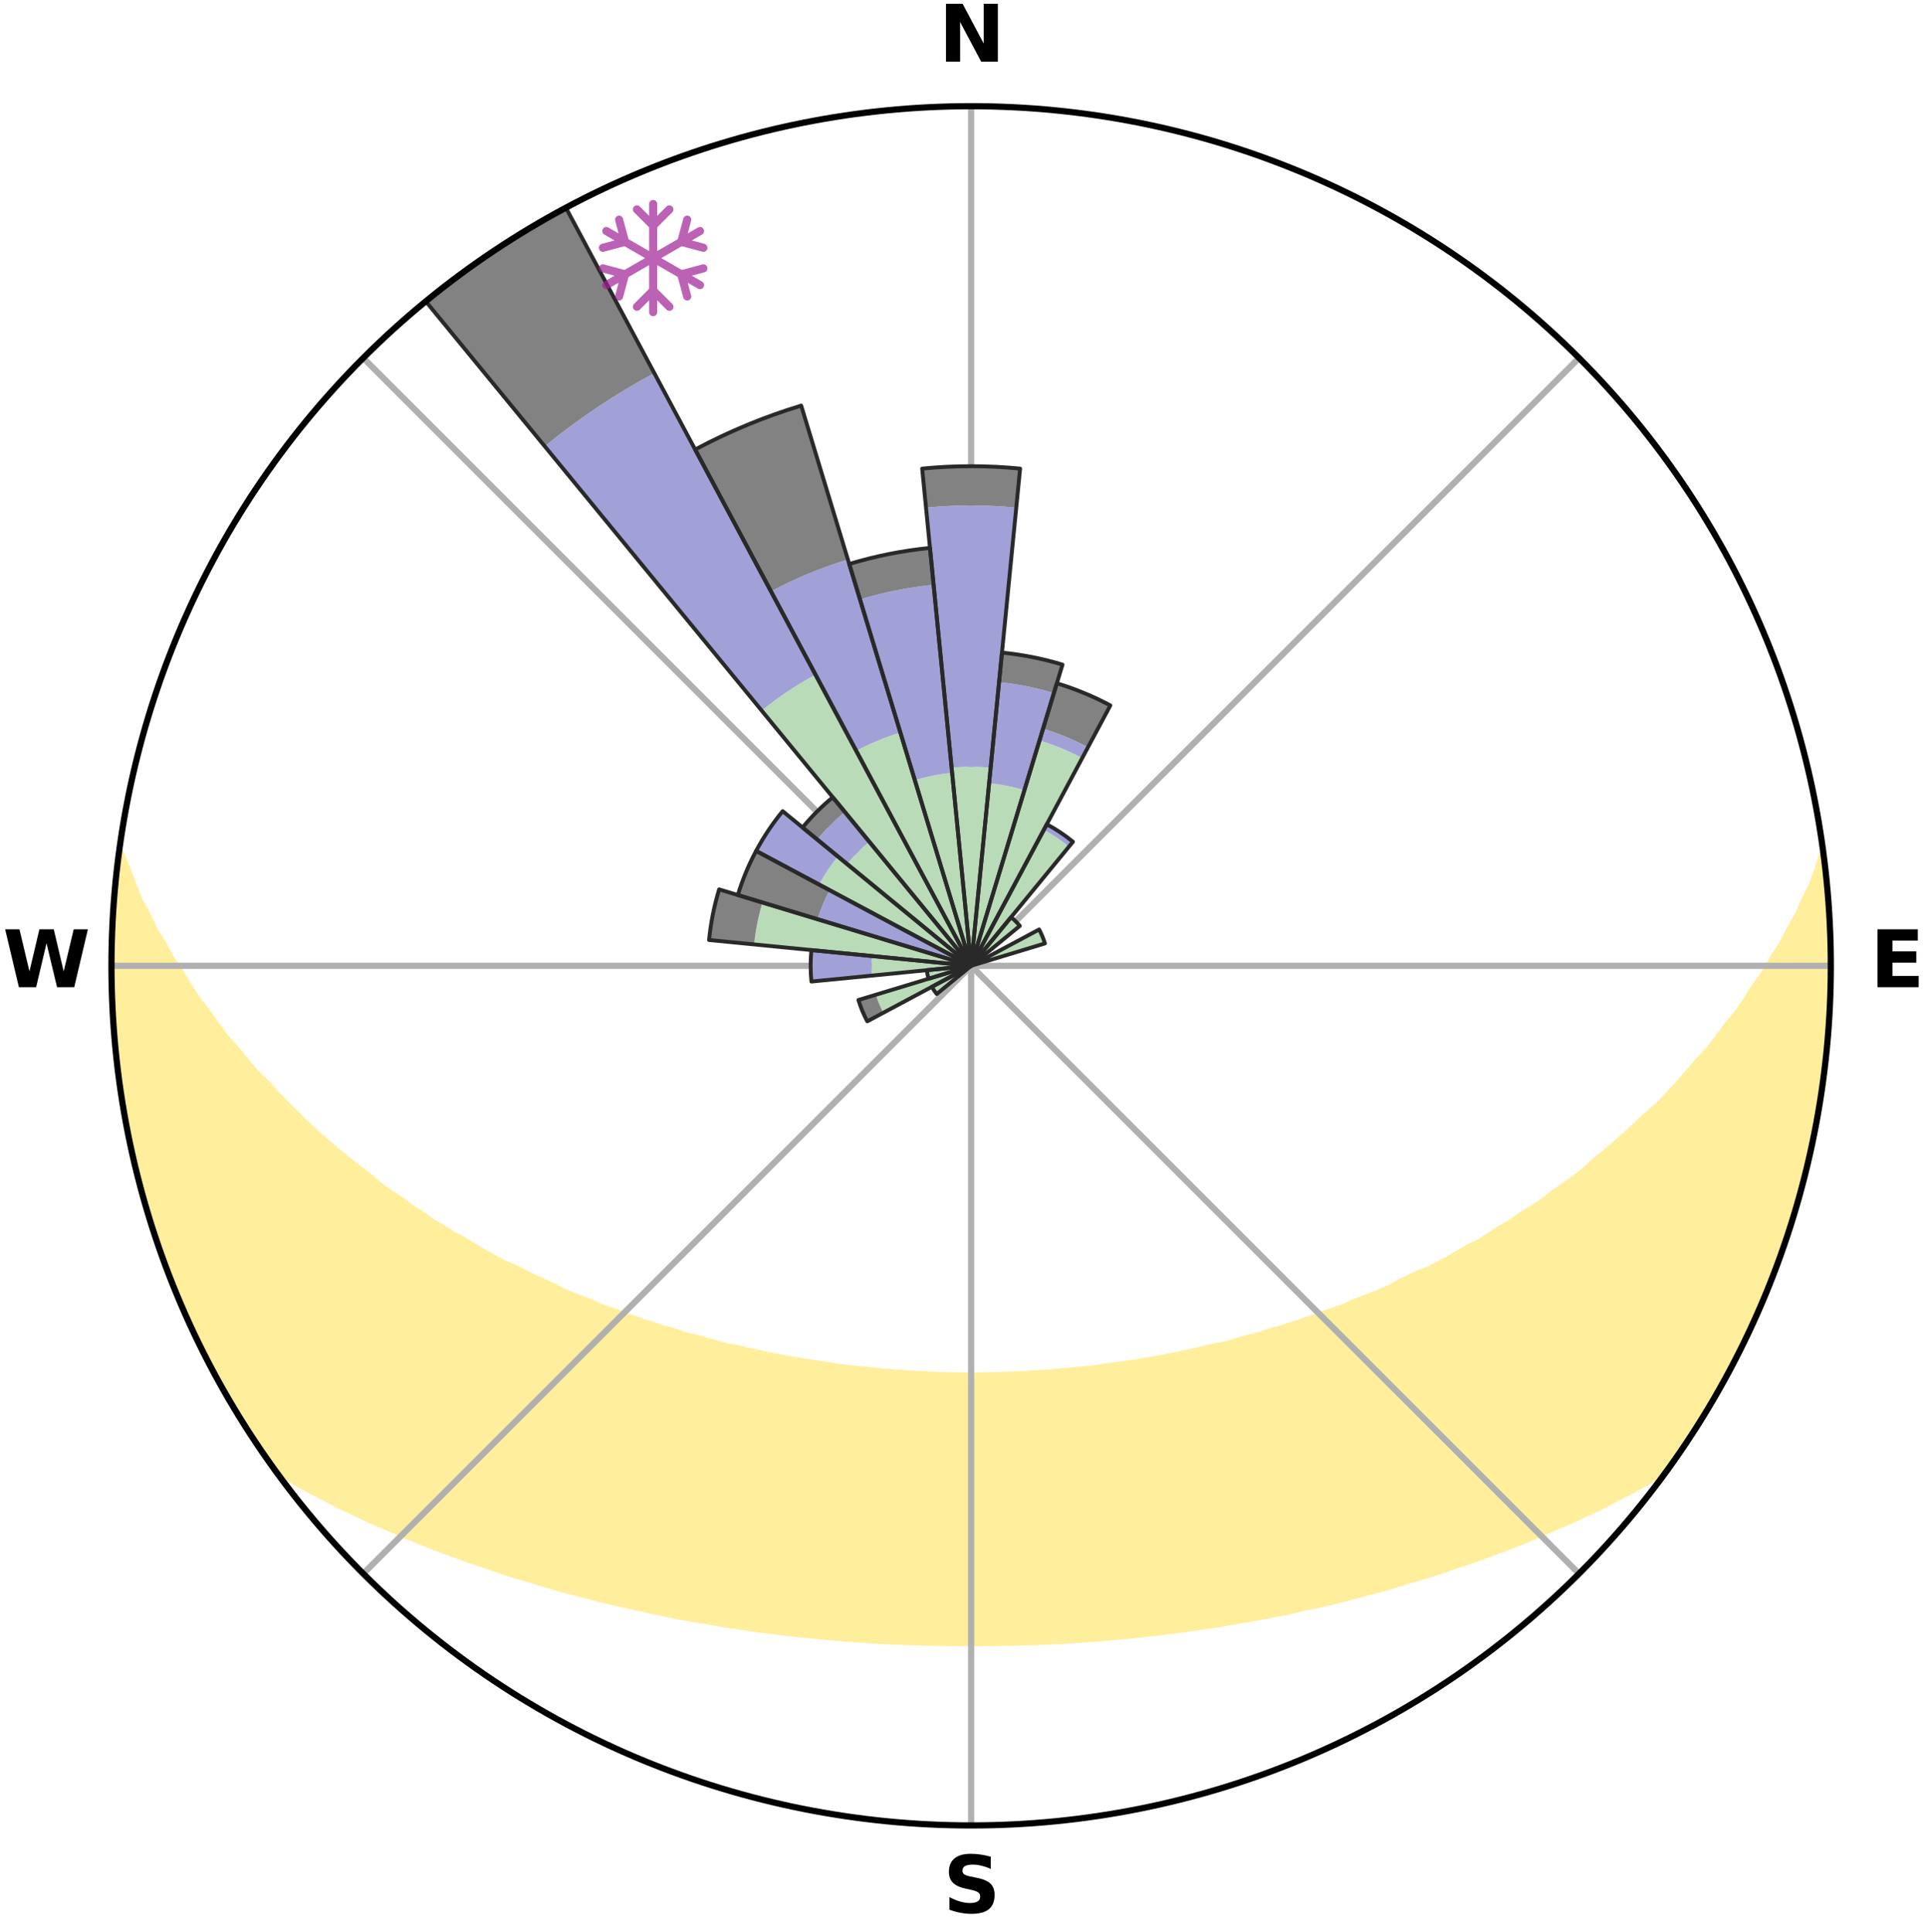 <?xml version="1.0" encoding="utf-8" standalone="no"?>
<!DOCTYPE svg PUBLIC "-//W3C//DTD SVG 1.1//EN"
  "http://www.w3.org/Graphics/SVG/1.1/DTD/svg11.dtd">
<svg xmlns:xlink="http://www.w3.org/1999/xlink" width="248.41pt" height="249.158pt" viewBox="0 0 248.41 249.158" xmlns="http://www.w3.org/2000/svg" version="1.1">
 <title>Ski Rose for La Tuque</title>
 <defs>
  <style type="text/css">*{stroke-linejoin: round; stroke-linecap: butt}</style>
 </defs>
 <g id="figure_1">
  <g id="patch_1">
   <path d="M 0 249.158 
L 248.41 249.158 
L 248.41 0 
L 0 0 
z
" style="fill: #ffffff"/>
  </g>
  <g id="axes_1">
   <g id="patch_2">
    <path d="M 236.135 124.579 
C 236.135 110.018 233.267 95.599 227.695 82.147 
C 222.122 68.695 213.955 56.471 203.659 46.175 
C 193.363 35.879 181.139 27.711 167.687 22.139 
C 154.235 16.567 139.815 13.699 125.255 13.699 
C 110.694 13.699 96.275 16.567 82.823 22.139 
C 69.371 27.711 57.147 35.879 46.851 46.175 
C 36.555 56.471 28.387 68.695 22.815 82.147 
C 17.243 95.599 14.375 110.018 14.375 124.579 
C 14.375 139.14 17.243 153.559 22.815 167.011 
C 28.387 180.463 36.555 192.687 46.851 202.983 
C 57.147 213.279 69.371 221.447 82.823 227.019 
C 96.275 232.591 110.694 235.459 125.255 235.459 
C 139.815 235.459 154.235 232.591 167.687 227.019 
C 181.139 221.447 193.363 213.279 203.659 202.983 
C 213.955 192.687 222.122 180.463 227.695 167.011 
C 233.267 153.559 236.135 139.14 236.135 124.579 
M 125.255 124.579 
C 125.255 124.579 125.255 124.579 125.255 124.579 
C 125.255 124.579 125.255 124.579 125.255 124.579 
C 125.255 124.579 125.255 124.579 125.255 124.579 
C 125.255 124.579 125.255 124.579 125.255 124.579 
C 125.255 124.579 125.255 124.579 125.255 124.579 
C 125.255 124.579 125.255 124.579 125.255 124.579 
C 125.255 124.579 125.255 124.579 125.255 124.579 
C 125.255 124.579 125.255 124.579 125.255 124.579 
C 125.255 124.579 125.255 124.579 125.255 124.579 
C 125.255 124.579 125.255 124.579 125.255 124.579 
C 125.255 124.579 125.255 124.579 125.255 124.579 
C 125.255 124.579 125.255 124.579 125.255 124.579 
C 125.255 124.579 125.255 124.579 125.255 124.579 
C 125.255 124.579 125.255 124.579 125.255 124.579 
C 125.255 124.579 125.255 124.579 125.255 124.579 
C 125.255 124.579 125.255 124.579 125.255 124.579 
z
" style="fill: #ffffff"/>
   </g>
   <g id="PolyCollection_1">
    <defs>
     <path id="m8ef361be2e" d="M 235.172 -139.05 
L 235.172 -139.05 
L 234.529 -137.029 
L 233.808 -135.032 
L 232.822 -133.045 
L 231.968 -131.106 
L 230.863 -129.19 
L 229.914 -127.32 
L 228.721 -125.482 
L 227.696 -123.685 
L 226.431 -121.93 
L 225.34 -120.209 
L 224.219 -118.526 
L 222.864 -116.897 
L 221.689 -115.294 
L 220.488 -113.729 
L 219.06 -112.229 
L 217.815 -110.746 
L 216.548 -109.302 
L 215.263 -107.897 
L 213.959 -106.532 
L 212.441 -105.25 
L 211.106 -103.968 
L 209.758 -102.725 
L 208.397 -101.522 
L 207.025 -100.358 
L 205.643 -99.233 
L 204.439 -98.085 
L 203.038 -97.035 
L 201.631 -96.023 
L 200.218 -95.05 
L 198.98 -94.041 
L 197.558 -93.141 
L 196.135 -92.277 
L 194.881 -91.369 
L 193.456 -90.575 
L 192.196 -89.732 
L 190.932 -88.919 
L 189.509 -88.226 
L 188.245 -87.475 
L 186.981 -86.753 
L 185.717 -86.06 
L 184.454 -85.396 
L 183.052 -84.856 
L 181.797 -84.248 
L 180.545 -83.666 
L 179.428 -83.01 
L 178.182 -82.479 
L 176.941 -81.972 
L 175.706 -81.49 
L 174.477 -81.031 
L 173.369 -80.491 
L 172.151 -80.076 
L 170.942 -79.682 
L 169.843 -79.206 
L 168.648 -78.852 
L 167.556 -78.415 
L 166.376 -78.1 
L 165.294 -77.699 
L 164.131 -77.419 
L 163.059 -77.053 
L 161.99 -76.704 
L 160.853 -76.471 
L 159.796 -76.154 
L 158.744 -75.853 
L 157.696 -75.566 
L 156.594 -75.387 
L 155.559 -75.127 
L 154.53 -74.88 
L 153.505 -74.647 
L 152.486 -74.425 
L 151.472 -74.216 
L 150.464 -74.018 
L 149.46 -73.831 
L 148.462 -73.655 
L 147.47 -73.489 
L 146.482 -73.332 
L 145.5 -73.185 
L 144.522 -73.046 
L 143.55 -72.916 
L 142.582 -72.794 
L 141.637 -72.621 
L 140.676 -72.517 
L 139.72 -72.42 
L 138.767 -72.33 
L 137.819 -72.246 
L 136.874 -72.168 
L 135.941 -72.056 
L 135.001 -71.993 
L 134.064 -71.936 
L 133.13 -71.883 
L 132.202 -71.81 
L 131.272 -71.771 
L 130.343 -71.737 
L 129.416 -71.707 
L 128.491 -71.67 
L 127.566 -71.653 
L 126.641 -71.64 
L 125.717 -71.631 
L 124.793 -71.631 
L 123.869 -71.642 
L 122.944 -71.658 
L 122.019 -71.678 
L 121.093 -71.702 
L 120.168 -71.749 
L 119.24 -71.786 
L 118.31 -71.828 
L 117.378 -71.874 
L 116.449 -71.958 
L 115.513 -72.018 
L 114.575 -72.084 
L 113.633 -72.154 
L 112.698 -72.277 
L 111.751 -72.363 
L 110.8 -72.456 
L 109.845 -72.555 
L 108.885 -72.661 
L 107.921 -72.775 
L 106.976 -72.96 
L 106.005 -73.092 
L 105.029 -73.233 
L 104.048 -73.382 
L 103.063 -73.54 
L 102.072 -73.708 
L 101.076 -73.886 
L 100.074 -74.075 
L 99.068 -74.274 
L 98.056 -74.485 
L 97.039 -74.708 
L 96.017 -74.943 
L 94.99 -75.191 
L 93.898 -75.359 
L 92.858 -75.632 
L 91.812 -75.92 
L 90.763 -76.223 
L 89.708 -76.541 
L 88.573 -76.775 
L 87.508 -77.124 
L 86.438 -77.49 
L 85.278 -77.772 
L 84.198 -78.172 
L 83.021 -78.489 
L 81.932 -78.926 
L 80.74 -79.28 
L 79.643 -79.757 
L 78.437 -80.151 
L 77.223 -80.566 
L 76.117 -81.105 
L 74.891 -81.564 
L 73.659 -82.047 
L 72.421 -82.553 
L 71.308 -83.184 
L 70.063 -83.739 
L 68.814 -84.32 
L 67.562 -84.928 
L 66.307 -85.563 
L 64.904 -86.131 
L 63.642 -86.823 
L 62.381 -87.544 
L 61.12 -88.293 
L 59.86 -89.073 
L 58.44 -89.797 
L 57.182 -90.639 
L 55.76 -91.432 
L 54.509 -92.338 
L 53.089 -93.2 
L 51.848 -94.173 
L 50.435 -95.107 
L 49.025 -96.078 
L 47.805 -97.153 
L 46.41 -98.198 
L 45.022 -99.282 
L 43.642 -100.404 
L 42.273 -101.566 
L 40.915 -102.767 
L 39.57 -104.008 
L 38.238 -105.288 
L 36.922 -106.608 
L 35.622 -107.967 
L 34.34 -109.365 
L 32.875 -110.773 
L 31.632 -112.253 
L 30.411 -113.773 
L 29.009 -115.312 
L 27.836 -116.912 
L 26.69 -118.551 
L 25.365 -120.218 
L 24.276 -121.935 
L 23.219 -123.689 
L 21.99 -125.48 
L 21.002 -127.309 
L 19.851 -129.181 
L 18.945 -131.081 
L 17.891 -133.029 
L 17.091 -134.994 
L 16.356 -136.987 
L 15.525 -139.025 
L 15.353 -139.048 
L 15.353 -139.048 
L 15.149 -137.124 
L 15.048 -135.191 
L 14.737 -133.277 
L 14.631 -131.345 
L 14.558 -129.412 
L 14.417 -127.481 
L 14.41 -125.546 
L 14.434 -123.612 
L 14.567 -121.681 
L 14.481 -119.743 
L 14.602 -117.811 
L 14.753 -115.882 
L 15.015 -113.964 
L 15.137 -112.033 
L 15.382 -110.114 
L 15.658 -108.2 
L 15.963 -106.29 
L 16.298 -104.385 
L 16.663 -102.486 
L 17.058 -100.592 
L 17.57 -98.726 
L 17.951 -96.828 
L 18.439 -94.956 
L 18.957 -93.092 
L 19.576 -91.258 
L 20.153 -89.413 
L 20.762 -87.576 
L 21.402 -85.75 
L 22.159 -83.969 
L 22.861 -82.166 
L 23.594 -80.376 
L 24.36 -78.599 
L 25.221 -76.865 
L 26.053 -75.119 
L 26.92 -73.389 
L 27.822 -71.677 
L 28.766 -69.988 
L 29.747 -68.321 
L 30.717 -66.646 
L 31.754 -65.012 
L 32.796 -63.382 
L 33.889 -61.785 
L 34.987 -60.191 
L 36.637 -59.005 
L 38.377 -57.915 
L 40.199 -56.922 
L 42.037 -55.979 
L 43.825 -55.032 
L 45.676 -54.174 
L 47.473 -53.305 
L 49.325 -52.524 
L 51.12 -51.727 
L 52.913 -50.963 
L 54.702 -50.232 
L 56.488 -49.533 
L 58.268 -48.864 
L 60.042 -48.225 
L 61.81 -47.615 
L 63.571 -47.032 
L 65.285 -46.425 
L 67.032 -45.896 
L 68.771 -45.391 
L 70.468 -44.863 
L 72.158 -44.358 
L 73.873 -43.925 
L 75.55 -43.468 
L 77.219 -43.031 
L 78.884 -42.618 
L 80.564 -42.269 
L 82.212 -41.894 
L 83.854 -41.541 
L 85.487 -41.205 
L 87.096 -40.848 
L 88.718 -40.55 
L 90.332 -40.268 
L 91.94 -40.004 
L 93.527 -39.72 
L 95.122 -39.486 
L 96.71 -39.269 
L 98.283 -39.034 
L 99.859 -38.844 
L 101.422 -38.64 
L 102.988 -38.48 
L 104.543 -38.306 
L 106.098 -38.168 
L 107.645 -38.022 
L 109.188 -37.89 
L 110.732 -37.792 
L 112.269 -37.687 
L 113.803 -37.595 
L 115.336 -37.527 
L 116.866 -37.459 
L 118.394 -37.405 
L 119.921 -37.373 
L 121.446 -37.342 
L 122.97 -37.324 
L 124.493 -37.319 
L 126.016 -37.319 
L 127.54 -37.324 
L 129.064 -37.342 
L 130.589 -37.364 
L 132.116 -37.406 
L 133.643 -37.46 
L 135.173 -37.528 
L 136.706 -37.596 
L 138.241 -37.688 
L 139.778 -37.794 
L 141.321 -37.892 
L 142.865 -38.024 
L 144.411 -38.17 
L 145.967 -38.308 
L 147.521 -38.482 
L 149.087 -38.642 
L 150.65 -38.846 
L 152.226 -39.037 
L 153.798 -39.272 
L 155.387 -39.488 
L 156.981 -39.723 
L 158.569 -40.007 
L 160.177 -40.27 
L 161.79 -40.554 
L 163.412 -40.85 
L 165.04 -41.169 
L 166.676 -41.501 
L 168.296 -41.897 
L 169.968 -42.227 
L 171.624 -42.622 
L 173.288 -43.035 
L 174.957 -43.472 
L 176.635 -43.928 
L 178.35 -44.362 
L 180.039 -44.868 
L 181.736 -45.395 
L 183.475 -45.899 
L 185.222 -46.429 
L 186.935 -47.037 
L 188.696 -47.619 
L 190.463 -48.23 
L 192.238 -48.869 
L 194.018 -49.537 
L 195.803 -50.237 
L 197.593 -50.968 
L 199.385 -51.731 
L 201.18 -52.528 
L 203.033 -53.308 
L 204.83 -54.177 
L 206.679 -55.036 
L 208.468 -55.984 
L 210.307 -56.926 
L 212.128 -57.919 
L 213.928 -58.965 
L 215.517 -60.196 
L 216.632 -61.777 
L 217.709 -63.385 
L 218.768 -65.005 
L 219.789 -66.649 
L 220.742 -68.333 
L 221.74 -69.99 
L 222.689 -71.677 
L 223.588 -73.39 
L 224.415 -75.14 
L 225.308 -76.856 
L 226.083 -78.629 
L 226.917 -80.375 
L 227.638 -82.17 
L 228.369 -83.961 
L 229.052 -85.771 
L 229.748 -87.576 
L 230.332 -89.421 
L 230.98 -91.244 
L 231.479 -93.114 
L 232.095 -94.95 
L 232.504 -96.842 
L 233.034 -98.704 
L 233.497 -100.582 
L 233.802 -102.495 
L 234.19 -104.389 
L 234.558 -106.288 
L 234.886 -108.195 
L 235.166 -110.109 
L 235.418 -112.028 
L 235.458 -113.968 
L 235.632 -115.892 
L 235.769 -117.82 
L 235.871 -119.749 
L 235.937 -121.681 
L 235.968 -123.613 
L 235.963 -125.545 
L 235.927 -127.477 
L 236.028 -129.416 
L 235.922 -131.348 
L 235.784 -133.278 
L 235.612 -135.205 
L 235.407 -137.129 
L 235.172 -139.05 
z
" style="stroke: #ffee9c"/>
    </defs>
    <g clip-path="url(#pf3346dd20d)">
     <use xlink:href="#m8ef361be2e" x="0" y="249.158" style="fill: #ffee9c; stroke: #ffee9c"/>
    </g>
   </g>
   <g id="matplotlib.axis_1">
    <g id="xtick_1">
     <g id="line2d_1">
      <path d="M 125.255 124.579 
L 125.255 13.699 
" clip-path="url(#pf3346dd20d)" style="fill: none; stroke: #b0b0b0; stroke-width: 0.8; stroke-linecap: square"/>
     </g>
     <g id="text_1">
      <!-- N -->
      <g transform="translate(121.07 7.958) scale(0.1 -0.1)">
       <defs>
        <path id="DejaVuSans-Bold-4e" d="M 588 4666 
L 1931 4666 
L 3628 1466 
L 3628 4666 
L 4769 4666 
L 4769 0 
L 3425 0 
L 1728 3200 
L 1728 0 
L 588 0 
L 588 4666 
z
" transform="scale(0.016)"/>
       </defs>
       <use xlink:href="#DejaVuSans-Bold-4e"/>
      </g>
     </g>
    </g>
    <g id="xtick_2">
     <g id="line2d_2">
      <path d="M 125.255 124.579 
L 203.659 46.175 
" clip-path="url(#pf3346dd20d)" style="fill: none; stroke: #b0b0b0; stroke-width: 0.8; stroke-linecap: square"/>
     </g>
    </g>
    <g id="xtick_3">
     <g id="line2d_3">
      <path d="M 125.255 124.579 
L 236.135 124.579 
" clip-path="url(#pf3346dd20d)" style="fill: none; stroke: #b0b0b0; stroke-width: 0.8; stroke-linecap: square"/>
     </g>
     <g id="text_2">
      <!-- E -->
      <g transform="translate(241.219 127.338) scale(0.1 -0.1)">
       <defs>
        <path id="DejaVuSans-Bold-45" d="M 588 4666 
L 3834 4666 
L 3834 3756 
L 1791 3756 
L 1791 2888 
L 3713 2888 
L 3713 1978 
L 1791 1978 
L 1791 909 
L 3903 909 
L 3903 0 
L 588 0 
L 588 4666 
z
" transform="scale(0.016)"/>
       </defs>
       <use xlink:href="#DejaVuSans-Bold-45"/>
      </g>
     </g>
    </g>
    <g id="xtick_4">
     <g id="line2d_4">
      <path d="M 125.255 124.579 
L 203.659 202.983 
" clip-path="url(#pf3346dd20d)" style="fill: none; stroke: #b0b0b0; stroke-width: 0.8; stroke-linecap: square"/>
     </g>
    </g>
    <g id="xtick_5">
     <g id="line2d_5">
      <path d="M 125.255 124.579 
L 125.255 235.459 
" clip-path="url(#pf3346dd20d)" style="fill: none; stroke: #b0b0b0; stroke-width: 0.8; stroke-linecap: square"/>
     </g>
     <g id="text_3">
      <!-- S -->
      <g transform="translate(121.654 246.718) scale(0.1 -0.1)">
       <defs>
        <path id="DejaVuSans-Bold-53" d="M 3834 4519 
L 3834 3531 
Q 3450 3703 3084 3790 
Q 2719 3878 2394 3878 
Q 1963 3878 1756 3759 
Q 1550 3641 1550 3391 
Q 1550 3203 1689 3098 
Q 1828 2994 2194 2919 
L 2706 2816 
Q 3484 2659 3812 2340 
Q 4141 2022 4141 1434 
Q 4141 663 3683 286 
Q 3225 -91 2284 -91 
Q 1841 -91 1394 -6 
Q 947 78 500 244 
L 500 1259 
Q 947 1022 1364 901 
Q 1781 781 2169 781 
Q 2563 781 2772 912 
Q 2981 1044 2981 1288 
Q 2981 1506 2839 1625 
Q 2697 1744 2272 1838 
L 1806 1941 
Q 1106 2091 782 2419 
Q 459 2747 459 3303 
Q 459 4000 909 4375 
Q 1359 4750 2203 4750 
Q 2588 4750 2994 4692 
Q 3400 4634 3834 4519 
z
" transform="scale(0.016)"/>
       </defs>
       <use xlink:href="#DejaVuSans-Bold-53"/>
      </g>
     </g>
    </g>
    <g id="xtick_6">
     <g id="line2d_6">
      <path d="M 125.255 124.579 
L 46.851 202.983 
" clip-path="url(#pf3346dd20d)" style="fill: none; stroke: #b0b0b0; stroke-width: 0.8; stroke-linecap: square"/>
     </g>
    </g>
    <g id="xtick_7">
     <g id="line2d_7">
      <path d="M 125.255 124.579 
L 14.375 124.579 
" clip-path="url(#pf3346dd20d)" style="fill: none; stroke: #b0b0b0; stroke-width: 0.8; stroke-linecap: square"/>
     </g>
     <g id="text_4">
      <!-- W -->
      <g transform="translate(0.36 127.338) scale(0.1 -0.1)">
       <defs>
        <path id="DejaVuSans-Bold-57" d="M 191 4666 
L 1344 4666 
L 2150 1275 
L 2950 4666 
L 4109 4666 
L 4909 1275 
L 5716 4666 
L 6859 4666 
L 5759 0 
L 4372 0 
L 3525 3547 
L 2688 0 
L 1300 0 
L 191 4666 
z
" transform="scale(0.016)"/>
       </defs>
       <use xlink:href="#DejaVuSans-Bold-57"/>
      </g>
     </g>
    </g>
    <g id="xtick_8">
     <g id="line2d_8">
      <path d="M 125.255 124.579 
L 46.851 46.175 
" clip-path="url(#pf3346dd20d)" style="fill: none; stroke: #b0b0b0; stroke-width: 0.8; stroke-linecap: square"/>
     </g>
    </g>
   </g>
   <g id="matplotlib.axis_2"/>
   <g id="patch_3">
    <path d="M 125.255 124.579 
C 125.255 124.579 125.255 124.579 125.255 124.579 
C 125.255 124.579 125.255 124.579 125.255 124.579 
L 125.255 124.579 
C 125.255 124.579 125.255 124.579 125.255 124.579 
C 125.255 124.579 125.255 124.579 125.255 124.579 
z
" clip-path="url(#pf3346dd20d)" style="fill: #d9d9d9"/>
   </g>
   <g id="patch_4">
    <path d="M 125.255 124.579 
C 125.255 124.579 125.255 124.579 125.255 124.579 
C 125.255 124.579 125.255 124.579 125.255 124.579 
L 125.255 124.579 
C 125.255 124.579 125.255 124.579 125.255 124.579 
C 125.255 124.579 125.255 124.579 125.255 124.579 
z
" clip-path="url(#pf3346dd20d)" style="fill: #d9d9d9"/>
   </g>
   <g id="patch_5">
    <path d="M 125.255 124.579 
C 125.255 124.579 125.255 124.579 125.255 124.579 
C 125.255 124.579 125.255 124.579 125.255 124.579 
L 125.255 124.579 
C 125.255 124.579 125.255 124.579 125.255 124.579 
C 125.255 124.579 125.255 124.579 125.255 124.579 
z
" clip-path="url(#pf3346dd20d)" style="fill: #d9d9d9"/>
   </g>
   <g id="patch_6">
    <path d="M 125.255 124.579 
C 125.255 124.579 125.255 124.579 125.255 124.579 
C 125.255 124.579 125.255 124.579 125.255 124.579 
L 125.255 124.579 
C 125.255 124.579 125.255 124.579 125.255 124.579 
C 125.255 124.579 125.255 124.579 125.255 124.579 
z
" clip-path="url(#pf3346dd20d)" style="fill: #d9d9d9"/>
   </g>
   <g id="patch_7">
    <path d="M 125.255 124.579 
C 125.255 124.579 125.255 124.579 125.255 124.579 
C 125.255 124.579 125.255 124.579 125.255 124.579 
L 125.255 124.579 
C 125.255 124.579 125.255 124.579 125.255 124.579 
C 125.255 124.579 125.255 124.579 125.255 124.579 
z
" clip-path="url(#pf3346dd20d)" style="fill: #d9d9d9"/>
   </g>
   <g id="patch_8">
    <path d="M 125.255 124.579 
C 125.255 124.579 125.255 124.579 125.255 124.579 
C 125.255 124.579 125.255 124.579 125.255 124.579 
L 125.255 124.579 
C 125.255 124.579 125.255 124.579 125.255 124.579 
C 125.255 124.579 125.255 124.579 125.255 124.579 
z
" clip-path="url(#pf3346dd20d)" style="fill: #d9d9d9"/>
   </g>
   <g id="patch_9">
    <path d="M 125.255 124.579 
C 125.255 124.579 125.255 124.579 125.255 124.579 
C 125.255 124.579 125.255 124.579 125.255 124.579 
L 125.255 124.579 
C 125.255 124.579 125.255 124.579 125.255 124.579 
C 125.255 124.579 125.255 124.579 125.255 124.579 
z
" clip-path="url(#pf3346dd20d)" style="fill: #d9d9d9"/>
   </g>
   <g id="patch_10">
    <path d="M 125.255 124.579 
C 125.255 124.579 125.255 124.579 125.255 124.579 
C 125.255 124.579 125.255 124.579 125.255 124.579 
L 125.255 124.579 
C 125.255 124.579 125.255 124.579 125.255 124.579 
C 125.255 124.579 125.255 124.579 125.255 124.579 
z
" clip-path="url(#pf3346dd20d)" style="fill: #d9d9d9"/>
   </g>
   <g id="patch_11">
    <path d="M 125.255 124.579 
C 125.255 124.579 125.255 124.579 125.255 124.579 
C 125.255 124.579 125.255 124.579 125.255 124.579 
L 125.255 124.579 
C 125.255 124.579 125.255 124.579 125.255 124.579 
C 125.255 124.579 125.255 124.579 125.255 124.579 
z
" clip-path="url(#pf3346dd20d)" style="fill: #d9d9d9"/>
   </g>
   <g id="patch_12">
    <path d="M 125.255 124.579 
C 125.255 124.579 125.255 124.579 125.255 124.579 
C 125.255 124.579 125.255 124.579 125.255 124.579 
L 125.255 124.579 
C 125.255 124.579 125.255 124.579 125.255 124.579 
C 125.255 124.579 125.255 124.579 125.255 124.579 
z
" clip-path="url(#pf3346dd20d)" style="fill: #d9d9d9"/>
   </g>
   <g id="patch_13">
    <path d="M 125.255 124.579 
C 125.255 124.579 125.255 124.579 125.255 124.579 
C 125.255 124.579 125.255 124.579 125.255 124.579 
L 125.255 124.579 
C 125.255 124.579 125.255 124.579 125.255 124.579 
C 125.255 124.579 125.255 124.579 125.255 124.579 
z
" clip-path="url(#pf3346dd20d)" style="fill: #d9d9d9"/>
   </g>
   <g id="patch_14">
    <path d="M 125.255 124.579 
C 125.255 124.579 125.255 124.579 125.255 124.579 
C 125.255 124.579 125.255 124.579 125.255 124.579 
L 125.255 124.579 
C 125.255 124.579 125.255 124.579 125.255 124.579 
C 125.255 124.579 125.255 124.579 125.255 124.579 
z
" clip-path="url(#pf3346dd20d)" style="fill: #d9d9d9"/>
   </g>
   <g id="patch_15">
    <path d="M 125.255 124.579 
C 125.255 124.579 125.255 124.579 125.255 124.579 
C 125.255 124.579 125.255 124.579 125.255 124.579 
L 125.255 124.579 
C 125.255 124.579 125.255 124.579 125.255 124.579 
C 125.255 124.579 125.255 124.579 125.255 124.579 
z
" clip-path="url(#pf3346dd20d)" style="fill: #d9d9d9"/>
   </g>
   <g id="patch_16">
    <path d="M 125.255 124.579 
C 125.255 124.579 125.255 124.579 125.255 124.579 
C 125.255 124.579 125.255 124.579 125.255 124.579 
L 125.255 124.579 
C 125.255 124.579 125.255 124.579 125.255 124.579 
C 125.255 124.579 125.255 124.579 125.255 124.579 
z
" clip-path="url(#pf3346dd20d)" style="fill: #d9d9d9"/>
   </g>
   <g id="patch_17">
    <path d="M 125.255 124.579 
C 125.255 124.579 125.255 124.579 125.255 124.579 
C 125.255 124.579 125.255 124.579 125.255 124.579 
L 125.255 124.579 
C 125.255 124.579 125.255 124.579 125.255 124.579 
C 125.255 124.579 125.255 124.579 125.255 124.579 
z
" clip-path="url(#pf3346dd20d)" style="fill: #d9d9d9"/>
   </g>
   <g id="patch_18">
    <path d="M 125.255 124.579 
C 125.255 124.579 125.255 124.579 125.255 124.579 
C 125.255 124.579 125.255 124.579 125.255 124.579 
L 125.255 124.579 
C 125.255 124.579 125.255 124.579 125.255 124.579 
C 125.255 124.579 125.255 124.579 125.255 124.579 
z
" clip-path="url(#pf3346dd20d)" style="fill: #d9d9d9"/>
   </g>
   <g id="patch_19">
    <path d="M 125.255 124.579 
C 125.255 124.579 125.255 124.579 125.255 124.579 
C 125.255 124.579 125.255 124.579 125.255 124.579 
L 125.255 124.579 
C 125.255 124.579 125.255 124.579 125.255 124.579 
C 125.255 124.579 125.255 124.579 125.255 124.579 
z
" clip-path="url(#pf3346dd20d)" style="fill: #d9d9d9"/>
   </g>
   <g id="patch_20">
    <path d="M 125.255 124.579 
C 125.255 124.579 125.255 124.579 125.255 124.579 
C 125.255 124.579 125.255 124.579 125.255 124.579 
L 125.255 124.579 
C 125.255 124.579 125.255 124.579 125.255 124.579 
C 125.255 124.579 125.255 124.579 125.255 124.579 
z
" clip-path="url(#pf3346dd20d)" style="fill: #d9d9d9"/>
   </g>
   <g id="patch_21">
    <path d="M 125.255 124.579 
C 125.255 124.579 125.255 124.579 125.255 124.579 
C 125.255 124.579 125.255 124.579 125.255 124.579 
L 125.255 124.579 
C 125.255 124.579 125.255 124.579 125.255 124.579 
C 125.255 124.579 125.255 124.579 125.255 124.579 
z
" clip-path="url(#pf3346dd20d)" style="fill: #d9d9d9"/>
   </g>
   <g id="patch_22">
    <path d="M 125.255 124.579 
C 125.255 124.579 125.255 124.579 125.255 124.579 
C 125.255 124.579 125.255 124.579 125.255 124.579 
L 125.255 124.579 
C 125.255 124.579 125.255 124.579 125.255 124.579 
C 125.255 124.579 125.255 124.579 125.255 124.579 
z
" clip-path="url(#pf3346dd20d)" style="fill: #d9d9d9"/>
   </g>
   <g id="patch_23">
    <path d="M 125.255 124.579 
C 125.255 124.579 125.255 124.579 125.255 124.579 
C 125.255 124.579 125.255 124.579 125.255 124.579 
L 125.255 124.579 
C 125.255 124.579 125.255 124.579 125.255 124.579 
C 125.255 124.579 125.255 124.579 125.255 124.579 
z
" clip-path="url(#pf3346dd20d)" style="fill: #d9d9d9"/>
   </g>
   <g id="patch_24">
    <path d="M 125.255 124.579 
C 125.255 124.579 125.255 124.579 125.255 124.579 
C 125.255 124.579 125.255 124.579 125.255 124.579 
L 125.255 124.579 
C 125.255 124.579 125.255 124.579 125.255 124.579 
C 125.255 124.579 125.255 124.579 125.255 124.579 
z
" clip-path="url(#pf3346dd20d)" style="fill: #d9d9d9"/>
   </g>
   <g id="patch_25">
    <path d="M 125.255 124.579 
C 125.255 124.579 125.255 124.579 125.255 124.579 
C 125.255 124.579 125.255 124.579 125.255 124.579 
L 125.255 124.579 
C 125.255 124.579 125.255 124.579 125.255 124.579 
C 125.255 124.579 125.255 124.579 125.255 124.579 
z
" clip-path="url(#pf3346dd20d)" style="fill: #d9d9d9"/>
   </g>
   <g id="patch_26">
    <path d="M 125.255 124.579 
C 125.255 124.579 125.255 124.579 125.255 124.579 
C 125.255 124.579 125.255 124.579 125.255 124.579 
L 125.255 124.579 
C 125.255 124.579 125.255 124.579 125.255 124.579 
C 125.255 124.579 125.255 124.579 125.255 124.579 
z
" clip-path="url(#pf3346dd20d)" style="fill: #d9d9d9"/>
   </g>
   <g id="patch_27">
    <path d="M 125.255 124.579 
C 125.255 124.579 125.255 124.579 125.255 124.579 
C 125.255 124.579 125.255 124.579 125.255 124.579 
L 125.255 124.579 
C 125.255 124.579 125.255 124.579 125.255 124.579 
C 125.255 124.579 125.255 124.579 125.255 124.579 
z
" clip-path="url(#pf3346dd20d)" style="fill: #d9d9d9"/>
   </g>
   <g id="patch_28">
    <path d="M 125.255 124.579 
C 125.255 124.579 125.255 124.579 125.255 124.579 
C 125.255 124.579 125.255 124.579 125.255 124.579 
L 125.255 124.579 
C 125.255 124.579 125.255 124.579 125.255 124.579 
C 125.255 124.579 125.255 124.579 125.255 124.579 
z
" clip-path="url(#pf3346dd20d)" style="fill: #d9d9d9"/>
   </g>
   <g id="patch_29">
    <path d="M 125.255 124.579 
C 125.255 124.579 125.255 124.579 125.255 124.579 
C 125.255 124.579 125.255 124.579 125.255 124.579 
L 125.255 124.579 
C 125.255 124.579 125.255 124.579 125.255 124.579 
C 125.255 124.579 125.255 124.579 125.255 124.579 
z
" clip-path="url(#pf3346dd20d)" style="fill: #d9d9d9"/>
   </g>
   <g id="patch_30">
    <path d="M 125.255 124.579 
C 125.255 124.579 125.255 124.579 125.255 124.579 
C 125.255 124.579 125.255 124.579 125.255 124.579 
L 125.255 124.579 
C 125.255 124.579 125.255 124.579 125.255 124.579 
C 125.255 124.579 125.255 124.579 125.255 124.579 
z
" clip-path="url(#pf3346dd20d)" style="fill: #d9d9d9"/>
   </g>
   <g id="patch_31">
    <path d="M 125.255 124.579 
C 125.255 124.579 125.255 124.579 125.255 124.579 
C 125.255 124.579 125.255 124.579 125.255 124.579 
L 125.255 124.579 
C 125.255 124.579 125.255 124.579 125.255 124.579 
C 125.255 124.579 125.255 124.579 125.255 124.579 
z
" clip-path="url(#pf3346dd20d)" style="fill: #d9d9d9"/>
   </g>
   <g id="patch_32">
    <path d="M 125.255 124.579 
C 125.255 124.579 125.255 124.579 125.255 124.579 
C 125.255 124.579 125.255 124.579 125.255 124.579 
L 125.255 124.579 
C 125.255 124.579 125.255 124.579 125.255 124.579 
C 125.255 124.579 125.255 124.579 125.255 124.579 
z
" clip-path="url(#pf3346dd20d)" style="fill: #d9d9d9"/>
   </g>
   <g id="patch_33">
    <path d="M 125.255 124.579 
C 125.255 124.579 125.255 124.579 125.255 124.579 
C 125.255 124.579 125.255 124.579 125.255 124.579 
L 125.255 124.579 
C 125.255 124.579 125.255 124.579 125.255 124.579 
C 125.255 124.579 125.255 124.579 125.255 124.579 
z
" clip-path="url(#pf3346dd20d)" style="fill: #d9d9d9"/>
   </g>
   <g id="patch_34">
    <path d="M 125.255 124.579 
C 125.255 124.579 125.255 124.579 125.255 124.579 
C 125.255 124.579 125.255 124.579 125.255 124.579 
L 125.255 124.579 
C 125.255 124.579 125.255 124.579 125.255 124.579 
C 125.255 124.579 125.255 124.579 125.255 124.579 
z
" clip-path="url(#pf3346dd20d)" style="fill: #d9d9d9"/>
   </g>
   <g id="patch_35">
    <path d="M 125.255 124.579 
C 125.255 124.579 125.255 124.579 125.255 124.579 
C 125.255 124.579 125.255 124.579 125.255 124.579 
L 127.771 99.027 
C 126.935 98.945 126.095 98.904 125.255 98.904 
C 124.414 98.904 123.575 98.945 122.738 99.027 
z
" clip-path="url(#pf3346dd20d)" style="fill: #badbb8"/>
   </g>
   <g id="patch_36">
    <path d="M 125.255 124.579 
C 125.255 124.579 125.255 124.579 125.255 124.579 
C 125.255 124.579 125.255 124.579 125.255 124.579 
L 132.126 101.927 
C 131.385 101.702 130.633 101.514 129.873 101.363 
C 129.113 101.211 128.346 101.098 127.575 101.022 
z
" clip-path="url(#pf3346dd20d)" style="fill: #badbb8"/>
   </g>
   <g id="patch_37">
    <path d="M 125.255 124.579 
C 125.255 124.579 125.255 124.579 125.255 124.579 
C 125.255 124.579 125.255 124.579 125.255 124.579 
L 139.576 97.787 
C 138.699 97.318 137.799 96.893 136.881 96.512 
C 135.962 96.132 135.025 95.797 134.073 95.508 
z
" clip-path="url(#pf3346dd20d)" style="fill: #badbb8"/>
   </g>
   <g id="patch_38">
    <path d="M 125.255 124.579 
C 125.255 124.579 125.255 124.579 125.255 124.579 
C 125.255 124.579 125.255 124.579 125.255 124.579 
L 137.872 109.205 
C 137.368 108.793 136.845 108.405 136.304 108.043 
C 135.763 107.681 135.204 107.346 134.63 107.039 
z
" clip-path="url(#pf3346dd20d)" style="fill: #badbb8"/>
   </g>
   <g id="patch_39">
    <path d="M 125.255 124.579 
C 125.255 124.579 125.255 124.579 125.255 124.579 
C 125.255 124.579 125.255 124.579 125.255 124.579 
L 131.531 119.428 
C 131.362 119.223 131.184 119.026 130.996 118.838 
C 130.808 118.65 130.611 118.471 130.406 118.303 
z
" clip-path="url(#pf3346dd20d)" style="fill: #badbb8"/>
   </g>
   <g id="patch_40">
    <path d="M 125.255 124.579 
C 125.255 124.579 125.255 124.579 125.255 124.579 
C 125.255 124.579 125.255 124.579 125.255 124.579 
L 125.255 124.579 
C 125.255 124.579 125.255 124.579 125.255 124.579 
C 125.255 124.579 125.255 124.579 125.255 124.579 
z
" clip-path="url(#pf3346dd20d)" style="fill: #badbb8"/>
   </g>
   <g id="patch_41">
    <path d="M 125.255 124.579 
C 125.255 124.579 125.255 124.579 125.255 124.579 
C 125.255 124.579 125.255 124.579 125.255 124.579 
L 134.771 121.692 
C 134.676 121.381 134.566 121.074 134.442 120.774 
C 134.317 120.473 134.178 120.179 134.025 119.892 
z
" clip-path="url(#pf3346dd20d)" style="fill: #badbb8"/>
   </g>
   <g id="patch_42">
    <path d="M 125.255 124.579 
C 125.255 124.579 125.255 124.579 125.255 124.579 
C 125.255 124.579 125.255 124.579 125.255 124.579 
L 125.255 124.579 
C 125.255 124.579 125.255 124.579 125.255 124.579 
C 125.255 124.579 125.255 124.579 125.255 124.579 
z
" clip-path="url(#pf3346dd20d)" style="fill: #badbb8"/>
   </g>
   <g id="patch_43">
    <path d="M 125.255 124.579 
C 125.255 124.579 125.255 124.579 125.255 124.579 
C 125.255 124.579 125.255 124.579 125.255 124.579 
L 125.255 124.579 
C 125.255 124.579 125.255 124.579 125.255 124.579 
C 125.255 124.579 125.255 124.579 125.255 124.579 
z
" clip-path="url(#pf3346dd20d)" style="fill: #badbb8"/>
   </g>
   <g id="patch_44">
    <path d="M 125.255 124.579 
C 125.255 124.579 125.255 124.579 125.255 124.579 
C 125.255 124.579 125.255 124.579 125.255 124.579 
L 125.255 124.579 
C 125.255 124.579 125.255 124.579 125.255 124.579 
C 125.255 124.579 125.255 124.579 125.255 124.579 
z
" clip-path="url(#pf3346dd20d)" style="fill: #badbb8"/>
   </g>
   <g id="patch_45">
    <path d="M 125.255 124.579 
C 125.255 124.579 125.255 124.579 125.255 124.579 
C 125.255 124.579 125.255 124.579 125.255 124.579 
L 125.255 124.579 
C 125.255 124.579 125.255 124.579 125.255 124.579 
C 125.255 124.579 125.255 124.579 125.255 124.579 
z
" clip-path="url(#pf3346dd20d)" style="fill: #badbb8"/>
   </g>
   <g id="patch_46">
    <path d="M 125.255 124.579 
C 125.255 124.579 125.255 124.579 125.255 124.579 
C 125.255 124.579 125.255 124.579 125.255 124.579 
L 125.255 124.579 
C 125.255 124.579 125.255 124.579 125.255 124.579 
C 125.255 124.579 125.255 124.579 125.255 124.579 
z
" clip-path="url(#pf3346dd20d)" style="fill: #badbb8"/>
   </g>
   <g id="patch_47">
    <path d="M 125.255 124.579 
C 125.255 124.579 125.255 124.579 125.255 124.579 
C 125.255 124.579 125.255 124.579 125.255 124.579 
L 125.255 124.579 
C 125.255 124.579 125.255 124.579 125.255 124.579 
C 125.255 124.579 125.255 124.579 125.255 124.579 
z
" clip-path="url(#pf3346dd20d)" style="fill: #badbb8"/>
   </g>
   <g id="patch_48">
    <path d="M 125.255 124.579 
C 125.255 124.579 125.255 124.579 125.255 124.579 
C 125.255 124.579 125.255 124.579 125.255 124.579 
L 125.255 124.579 
C 125.255 124.579 125.255 124.579 125.255 124.579 
C 125.255 124.579 125.255 124.579 125.255 124.579 
z
" clip-path="url(#pf3346dd20d)" style="fill: #badbb8"/>
   </g>
   <g id="patch_49">
    <path d="M 125.255 124.579 
C 125.255 124.579 125.255 124.579 125.255 124.579 
C 125.255 124.579 125.255 124.579 125.255 124.579 
L 125.255 124.579 
C 125.255 124.579 125.255 124.579 125.255 124.579 
C 125.255 124.579 125.255 124.579 125.255 124.579 
z
" clip-path="url(#pf3346dd20d)" style="fill: #badbb8"/>
   </g>
   <g id="patch_50">
    <path d="M 125.255 124.579 
C 125.255 124.579 125.255 124.579 125.255 124.579 
C 125.255 124.579 125.255 124.579 125.255 124.579 
L 125.255 124.579 
C 125.255 124.579 125.255 124.579 125.255 124.579 
C 125.255 124.579 125.255 124.579 125.255 124.579 
z
" clip-path="url(#pf3346dd20d)" style="fill: #badbb8"/>
   </g>
   <g id="patch_51">
    <path d="M 125.255 124.579 
C 125.255 124.579 125.255 124.579 125.255 124.579 
C 125.255 124.579 125.255 124.579 125.255 124.579 
L 125.255 124.579 
C 125.255 124.579 125.255 124.579 125.255 124.579 
C 125.255 124.579 125.255 124.579 125.255 124.579 
z
" clip-path="url(#pf3346dd20d)" style="fill: #badbb8"/>
   </g>
   <g id="patch_52">
    <path d="M 125.255 124.579 
C 125.255 124.579 125.255 124.579 125.255 124.579 
C 125.255 124.579 125.255 124.579 125.255 124.579 
L 125.255 124.579 
C 125.255 124.579 125.255 124.579 125.255 124.579 
C 125.255 124.579 125.255 124.579 125.255 124.579 
z
" clip-path="url(#pf3346dd20d)" style="fill: #badbb8"/>
   </g>
   <g id="patch_53">
    <path d="M 125.255 124.579 
C 125.255 124.579 125.255 124.579 125.255 124.579 
C 125.255 124.579 125.255 124.579 125.255 124.579 
L 125.255 124.579 
C 125.255 124.579 125.255 124.579 125.255 124.579 
C 125.255 124.579 125.255 124.579 125.255 124.579 
z
" clip-path="url(#pf3346dd20d)" style="fill: #badbb8"/>
   </g>
   <g id="patch_54">
    <path d="M 125.255 124.579 
C 125.255 124.579 125.255 124.579 125.255 124.579 
C 125.255 124.579 125.255 124.579 125.255 124.579 
L 125.255 124.579 
C 125.255 124.579 125.255 124.579 125.255 124.579 
C 125.255 124.579 125.255 124.579 125.255 124.579 
z
" clip-path="url(#pf3346dd20d)" style="fill: #badbb8"/>
   </g>
   <g id="patch_55">
    <path d="M 125.255 124.579 
C 125.255 124.579 125.255 124.579 125.255 124.579 
C 125.255 124.579 125.255 124.579 125.255 124.579 
L 125.255 124.579 
C 125.255 124.579 125.255 124.579 125.255 124.579 
C 125.255 124.579 125.255 124.579 125.255 124.579 
z
" clip-path="url(#pf3346dd20d)" style="fill: #badbb8"/>
   </g>
   <g id="patch_56">
    <path d="M 125.255 124.579 
C 125.255 124.579 125.255 124.579 125.255 124.579 
C 125.255 124.579 125.255 124.579 125.255 124.579 
L 120.192 127.285 
C 120.28 127.451 120.377 127.612 120.481 127.769 
C 120.586 127.925 120.698 128.076 120.817 128.221 
z
" clip-path="url(#pf3346dd20d)" style="fill: #badbb8"/>
   </g>
   <g id="patch_57">
    <path d="M 125.255 124.579 
C 125.255 124.579 125.255 124.579 125.255 124.579 
C 125.255 124.579 125.255 124.579 125.255 124.579 
L 112.97 128.306 
C 113.092 128.708 113.234 129.104 113.394 129.492 
C 113.555 129.88 113.735 130.26 113.933 130.631 
z
" clip-path="url(#pf3346dd20d)" style="fill: #badbb8"/>
   </g>
   <g id="patch_58">
    <path d="M 125.255 124.579 
C 125.255 124.579 125.255 124.579 125.255 124.579 
C 125.255 124.579 125.255 124.579 125.255 124.579 
L 119.541 125.142 
C 119.56 125.329 119.587 125.515 119.624 125.699 
C 119.661 125.883 119.706 126.066 119.761 126.246 
z
" clip-path="url(#pf3346dd20d)" style="fill: #badbb8"/>
   </g>
   <g id="patch_59">
    <path d="M 125.255 124.579 
C 125.255 124.579 125.255 124.579 125.255 124.579 
C 125.255 124.579 125.255 124.579 125.255 124.579 
L 112.479 123.321 
C 112.438 123.739 112.417 124.159 112.417 124.579 
C 112.417 124.999 112.438 125.419 112.479 125.837 
z
" clip-path="url(#pf3346dd20d)" style="fill: #badbb8"/>
   </g>
   <g id="patch_60">
    <path d="M 125.255 124.579 
C 125.255 124.579 125.255 124.579 125.255 124.579 
C 125.255 124.579 125.255 124.579 125.255 124.579 
L 98.34 116.415 
C 98.073 117.296 97.849 118.189 97.67 119.092 
C 97.49 119.995 97.355 120.906 97.265 121.822 
z
" clip-path="url(#pf3346dd20d)" style="fill: #badbb8"/>
   </g>
   <g id="patch_61">
    <path d="M 125.255 124.579 
C 125.255 124.579 125.255 124.579 125.255 124.579 
C 125.255 124.579 125.255 124.579 125.255 124.579 
L 125.255 124.579 
C 125.255 124.579 125.255 124.579 125.255 124.579 
C 125.255 124.579 125.255 124.579 125.255 124.579 
z
" clip-path="url(#pf3346dd20d)" style="fill: #badbb8"/>
   </g>
   <g id="patch_62">
    <path d="M 125.255 124.579 
C 125.255 124.579 125.255 124.579 125.255 124.579 
C 125.255 124.579 125.255 124.579 125.255 124.579 
L 108.067 110.473 
C 107.605 111.036 107.171 111.621 106.767 112.226 
C 106.362 112.831 105.988 113.456 105.645 114.097 
z
" clip-path="url(#pf3346dd20d)" style="fill: #badbb8"/>
   </g>
   <g id="patch_63">
    <path d="M 125.255 124.579 
C 125.255 124.579 125.255 124.579 125.255 124.579 
C 125.255 124.579 125.255 124.579 125.255 124.579 
L 112.123 108.578 
C 111.599 109.008 111.097 109.463 110.618 109.942 
C 110.139 110.421 109.683 110.923 109.254 111.447 
z
" clip-path="url(#pf3346dd20d)" style="fill: #badbb8"/>
   </g>
   <g id="patch_64">
    <path d="M 125.255 124.579 
C 125.255 124.579 125.255 124.579 125.255 124.579 
C 125.255 124.579 125.255 124.579 125.255 124.579 
L 105.184 87.029 
C 103.955 87.686 102.759 88.403 101.6 89.177 
C 100.441 89.951 99.321 90.782 98.244 91.666 
z
" clip-path="url(#pf3346dd20d)" style="fill: #badbb8"/>
   </g>
   <g id="patch_65">
    <path d="M 125.255 124.579 
C 125.255 124.579 125.255 124.579 125.255 124.579 
C 125.255 124.579 125.255 124.579 125.255 124.579 
L 116.127 94.488 
C 115.142 94.786 114.172 95.133 113.221 95.527 
C 112.27 95.921 111.339 96.361 110.432 96.847 
z
" clip-path="url(#pf3346dd20d)" style="fill: #badbb8"/>
   </g>
   <g id="patch_66">
    <path d="M 125.255 124.579 
C 125.255 124.579 125.255 124.579 125.255 124.579 
C 125.255 124.579 125.255 124.579 125.255 124.579 
L 122.802 99.674 
C 121.987 99.755 121.176 99.875 120.373 100.035 
C 119.569 100.195 118.774 100.394 117.99 100.632 
z
" clip-path="url(#pf3346dd20d)" style="fill: #badbb8"/>
   </g>
   <g id="patch_67">
    <path d="M 122.738 99.027 
C 123.575 98.945 124.414 98.904 125.255 98.904 
C 126.095 98.904 126.935 98.945 127.771 99.027 
L 131.076 65.478 
C 129.141 65.288 127.199 65.192 125.255 65.192 
C 123.311 65.192 121.368 65.288 119.434 65.478 
z
" clip-path="url(#pf3346dd20d)" style="fill: #a1a1d8"/>
   </g>
   <g id="patch_68">
    <path d="M 127.575 101.022 
C 128.346 101.098 129.113 101.211 129.873 101.363 
C 130.633 101.514 131.385 101.702 132.126 101.927 
L 135.926 89.401 
C 134.775 89.051 133.607 88.759 132.427 88.524 
C 131.246 88.289 130.056 88.113 128.858 87.995 
z
" clip-path="url(#pf3346dd20d)" style="fill: #a1a1d8"/>
   </g>
   <g id="patch_69">
    <path d="M 134.073 95.508 
C 135.025 95.797 135.962 96.132 136.881 96.512 
C 137.799 96.893 138.699 97.318 139.576 97.787 
L 140.323 96.388 
C 139.4 95.895 138.454 95.447 137.487 95.047 
C 136.521 94.647 135.535 94.294 134.534 93.99 
z
" clip-path="url(#pf3346dd20d)" style="fill: #a1a1d8"/>
   </g>
   <g id="patch_70">
    <path d="M 134.63 107.039 
C 135.204 107.346 135.763 107.681 136.304 108.043 
C 136.845 108.405 137.368 108.793 137.872 109.205 
L 138.387 108.578 
C 137.863 108.148 137.319 107.744 136.755 107.368 
C 136.192 106.991 135.61 106.643 135.013 106.323 
z
" clip-path="url(#pf3346dd20d)" style="fill: #a1a1d8"/>
   </g>
   <g id="patch_71">
    <path d="M 130.406 118.303 
C 130.611 118.471 130.808 118.65 130.996 118.838 
C 131.184 119.026 131.362 119.223 131.531 119.428 
L 131.531 119.428 
C 131.362 119.223 131.184 119.026 130.996 118.838 
C 130.808 118.65 130.611 118.471 130.406 118.303 
z
" clip-path="url(#pf3346dd20d)" style="fill: #a1a1d8"/>
   </g>
   <g id="patch_72">
    <path d="M 125.255 124.579 
C 125.255 124.579 125.255 124.579 125.255 124.579 
C 125.255 124.579 125.255 124.579 125.255 124.579 
L 125.255 124.579 
C 125.255 124.579 125.255 124.579 125.255 124.579 
C 125.255 124.579 125.255 124.579 125.255 124.579 
z
" clip-path="url(#pf3346dd20d)" style="fill: #a1a1d8"/>
   </g>
   <g id="patch_73">
    <path d="M 134.025 119.892 
C 134.178 120.179 134.317 120.473 134.442 120.774 
C 134.566 121.074 134.676 121.381 134.771 121.692 
L 134.771 121.692 
C 134.676 121.381 134.566 121.074 134.442 120.774 
C 134.317 120.473 134.178 120.179 134.025 119.892 
z
" clip-path="url(#pf3346dd20d)" style="fill: #a1a1d8"/>
   </g>
   <g id="patch_74">
    <path d="M 125.255 124.579 
C 125.255 124.579 125.255 124.579 125.255 124.579 
C 125.255 124.579 125.255 124.579 125.255 124.579 
L 125.255 124.579 
C 125.255 124.579 125.255 124.579 125.255 124.579 
C 125.255 124.579 125.255 124.579 125.255 124.579 
z
" clip-path="url(#pf3346dd20d)" style="fill: #a1a1d8"/>
   </g>
   <g id="patch_75">
    <path d="M 125.255 124.579 
C 125.255 124.579 125.255 124.579 125.255 124.579 
C 125.255 124.579 125.255 124.579 125.255 124.579 
L 125.255 124.579 
C 125.255 124.579 125.255 124.579 125.255 124.579 
C 125.255 124.579 125.255 124.579 125.255 124.579 
z
" clip-path="url(#pf3346dd20d)" style="fill: #a1a1d8"/>
   </g>
   <g id="patch_76">
    <path d="M 125.255 124.579 
C 125.255 124.579 125.255 124.579 125.255 124.579 
C 125.255 124.579 125.255 124.579 125.255 124.579 
L 125.255 124.579 
C 125.255 124.579 125.255 124.579 125.255 124.579 
C 125.255 124.579 125.255 124.579 125.255 124.579 
z
" clip-path="url(#pf3346dd20d)" style="fill: #a1a1d8"/>
   </g>
   <g id="patch_77">
    <path d="M 125.255 124.579 
C 125.255 124.579 125.255 124.579 125.255 124.579 
C 125.255 124.579 125.255 124.579 125.255 124.579 
L 125.255 124.579 
C 125.255 124.579 125.255 124.579 125.255 124.579 
C 125.255 124.579 125.255 124.579 125.255 124.579 
z
" clip-path="url(#pf3346dd20d)" style="fill: #a1a1d8"/>
   </g>
   <g id="patch_78">
    <path d="M 125.255 124.579 
C 125.255 124.579 125.255 124.579 125.255 124.579 
C 125.255 124.579 125.255 124.579 125.255 124.579 
L 125.255 124.579 
C 125.255 124.579 125.255 124.579 125.255 124.579 
C 125.255 124.579 125.255 124.579 125.255 124.579 
z
" clip-path="url(#pf3346dd20d)" style="fill: #a1a1d8"/>
   </g>
   <g id="patch_79">
    <path d="M 125.255 124.579 
C 125.255 124.579 125.255 124.579 125.255 124.579 
C 125.255 124.579 125.255 124.579 125.255 124.579 
L 125.255 124.579 
C 125.255 124.579 125.255 124.579 125.255 124.579 
C 125.255 124.579 125.255 124.579 125.255 124.579 
z
" clip-path="url(#pf3346dd20d)" style="fill: #a1a1d8"/>
   </g>
   <g id="patch_80">
    <path d="M 125.255 124.579 
C 125.255 124.579 125.255 124.579 125.255 124.579 
C 125.255 124.579 125.255 124.579 125.255 124.579 
L 125.255 124.579 
C 125.255 124.579 125.255 124.579 125.255 124.579 
C 125.255 124.579 125.255 124.579 125.255 124.579 
z
" clip-path="url(#pf3346dd20d)" style="fill: #a1a1d8"/>
   </g>
   <g id="patch_81">
    <path d="M 125.255 124.579 
C 125.255 124.579 125.255 124.579 125.255 124.579 
C 125.255 124.579 125.255 124.579 125.255 124.579 
L 125.255 124.579 
C 125.255 124.579 125.255 124.579 125.255 124.579 
C 125.255 124.579 125.255 124.579 125.255 124.579 
z
" clip-path="url(#pf3346dd20d)" style="fill: #a1a1d8"/>
   </g>
   <g id="patch_82">
    <path d="M 125.255 124.579 
C 125.255 124.579 125.255 124.579 125.255 124.579 
C 125.255 124.579 125.255 124.579 125.255 124.579 
L 125.255 124.579 
C 125.255 124.579 125.255 124.579 125.255 124.579 
C 125.255 124.579 125.255 124.579 125.255 124.579 
z
" clip-path="url(#pf3346dd20d)" style="fill: #a1a1d8"/>
   </g>
   <g id="patch_83">
    <path d="M 125.255 124.579 
C 125.255 124.579 125.255 124.579 125.255 124.579 
C 125.255 124.579 125.255 124.579 125.255 124.579 
L 125.255 124.579 
C 125.255 124.579 125.255 124.579 125.255 124.579 
C 125.255 124.579 125.255 124.579 125.255 124.579 
z
" clip-path="url(#pf3346dd20d)" style="fill: #a1a1d8"/>
   </g>
   <g id="patch_84">
    <path d="M 125.255 124.579 
C 125.255 124.579 125.255 124.579 125.255 124.579 
C 125.255 124.579 125.255 124.579 125.255 124.579 
L 125.255 124.579 
C 125.255 124.579 125.255 124.579 125.255 124.579 
C 125.255 124.579 125.255 124.579 125.255 124.579 
z
" clip-path="url(#pf3346dd20d)" style="fill: #a1a1d8"/>
   </g>
   <g id="patch_85">
    <path d="M 125.255 124.579 
C 125.255 124.579 125.255 124.579 125.255 124.579 
C 125.255 124.579 125.255 124.579 125.255 124.579 
L 125.255 124.579 
C 125.255 124.579 125.255 124.579 125.255 124.579 
C 125.255 124.579 125.255 124.579 125.255 124.579 
z
" clip-path="url(#pf3346dd20d)" style="fill: #a1a1d8"/>
   </g>
   <g id="patch_86">
    <path d="M 125.255 124.579 
C 125.255 124.579 125.255 124.579 125.255 124.579 
C 125.255 124.579 125.255 124.579 125.255 124.579 
L 125.255 124.579 
C 125.255 124.579 125.255 124.579 125.255 124.579 
C 125.255 124.579 125.255 124.579 125.255 124.579 
z
" clip-path="url(#pf3346dd20d)" style="fill: #a1a1d8"/>
   </g>
   <g id="patch_87">
    <path d="M 125.255 124.579 
C 125.255 124.579 125.255 124.579 125.255 124.579 
C 125.255 124.579 125.255 124.579 125.255 124.579 
L 125.255 124.579 
C 125.255 124.579 125.255 124.579 125.255 124.579 
C 125.255 124.579 125.255 124.579 125.255 124.579 
z
" clip-path="url(#pf3346dd20d)" style="fill: #a1a1d8"/>
   </g>
   <g id="patch_88">
    <path d="M 120.817 128.221 
C 120.698 128.076 120.586 127.925 120.481 127.769 
C 120.377 127.612 120.28 127.451 120.192 127.285 
L 120.192 127.285 
C 120.28 127.451 120.377 127.612 120.481 127.769 
C 120.586 127.925 120.698 128.076 120.817 128.221 
z
" clip-path="url(#pf3346dd20d)" style="fill: #a1a1d8"/>
   </g>
   <g id="patch_89">
    <path d="M 113.933 130.631 
C 113.735 130.26 113.555 129.88 113.394 129.492 
C 113.234 129.104 113.092 128.708 112.97 128.306 
L 112.97 128.306 
C 113.092 128.708 113.234 129.104 113.394 129.492 
C 113.555 129.88 113.735 130.26 113.933 130.631 
z
" clip-path="url(#pf3346dd20d)" style="fill: #a1a1d8"/>
   </g>
   <g id="patch_90">
    <path d="M 119.761 126.246 
C 119.706 126.066 119.661 125.883 119.624 125.699 
C 119.587 125.515 119.56 125.329 119.541 125.142 
L 119.541 125.142 
C 119.56 125.329 119.587 125.515 119.624 125.699 
C 119.661 125.883 119.706 126.066 119.761 126.246 
z
" clip-path="url(#pf3346dd20d)" style="fill: #a1a1d8"/>
   </g>
   <g id="patch_91">
    <path d="M 112.479 125.837 
C 112.438 125.419 112.417 124.999 112.417 124.579 
C 112.417 124.159 112.438 123.739 112.479 123.321 
L 104.655 122.55 
C 104.588 123.224 104.555 123.902 104.555 124.579 
C 104.555 125.257 104.588 125.934 104.655 126.608 
z
" clip-path="url(#pf3346dd20d)" style="fill: #a1a1d8"/>
   </g>
   <g id="patch_92">
    <path d="M 97.265 121.822 
C 97.355 120.906 97.49 119.995 97.67 119.092 
C 97.849 118.189 98.073 117.296 98.34 116.415 
L 98.34 116.415 
C 98.073 117.296 97.849 118.189 97.67 119.092 
C 97.49 119.995 97.355 120.906 97.265 121.822 
z
" clip-path="url(#pf3346dd20d)" style="fill: #a1a1d8"/>
   </g>
   <g id="patch_93">
    <path d="M 125.255 124.579 
C 125.255 124.579 125.255 124.579 125.255 124.579 
C 125.255 124.579 125.255 124.579 125.255 124.579 
L 106.999 114.821 
C 106.68 115.419 106.39 116.032 106.131 116.658 
C 105.871 117.283 105.643 117.922 105.446 118.57 
z
" clip-path="url(#pf3346dd20d)" style="fill: #a1a1d8"/>
   </g>
   <g id="patch_94">
    <path d="M 105.645 114.097 
C 105.988 113.456 106.362 112.831 106.767 112.226 
C 107.171 111.621 107.605 111.036 108.067 110.473 
L 100.947 104.63 
C 100.294 105.426 99.681 106.253 99.109 107.109 
C 98.537 107.965 98.008 108.848 97.522 109.756 
z
" clip-path="url(#pf3346dd20d)" style="fill: #a1a1d8"/>
   </g>
   <g id="patch_95">
    <path d="M 109.254 111.447 
C 109.683 110.923 110.139 110.421 110.618 109.942 
C 111.097 109.463 111.599 109.008 112.123 108.578 
L 108.967 104.732 
C 108.317 105.265 107.694 105.83 107.1 106.424 
C 106.505 107.018 105.941 107.641 105.408 108.291 
z
" clip-path="url(#pf3346dd20d)" style="fill: #a1a1d8"/>
   </g>
   <g id="patch_96">
    <path d="M 98.244 91.666 
C 99.321 90.782 100.441 89.951 101.6 89.177 
C 102.759 88.403 103.955 87.686 105.184 87.029 
L 84.39 48.126 
C 81.887 49.463 79.452 50.923 77.093 52.499 
C 74.733 54.076 72.453 55.767 70.26 57.567 
z
" clip-path="url(#pf3346dd20d)" style="fill: #a1a1d8"/>
   </g>
   <g id="patch_97">
    <path d="M 110.432 96.847 
C 111.339 96.361 112.27 95.921 113.221 95.527 
C 114.172 95.133 115.142 94.786 116.127 94.488 
L 109.357 72.17 
C 107.641 72.691 105.953 73.295 104.296 73.981 
C 102.64 74.667 101.019 75.434 99.438 76.279 
z
" clip-path="url(#pf3346dd20d)" style="fill: #a1a1d8"/>
   </g>
   <g id="patch_98">
    <path d="M 117.99 100.632 
C 118.774 100.394 119.569 100.195 120.373 100.035 
C 121.176 99.875 121.987 99.755 122.802 99.674 
L 120.414 75.43 
C 118.805 75.588 117.205 75.825 115.62 76.141 
C 114.034 76.456 112.465 76.849 110.918 77.318 
z
" clip-path="url(#pf3346dd20d)" style="fill: #a1a1d8"/>
   </g>
   <g id="patch_99">
    <path d="M 119.434 65.478 
C 121.368 65.288 123.311 65.192 125.255 65.192 
C 127.199 65.192 129.141 65.288 131.076 65.478 
L 131.571 60.445 
C 129.472 60.238 127.364 60.135 125.255 60.135 
C 123.145 60.135 121.037 60.238 118.938 60.445 
z
" clip-path="url(#pf3346dd20d)" style="fill: #828282"/>
   </g>
   <g id="patch_100">
    <path d="M 128.858 87.995 
C 130.056 88.113 131.246 88.289 132.427 88.524 
C 133.607 88.759 134.775 89.051 135.926 89.401 
L 137.039 85.731 
C 135.768 85.345 134.478 85.022 133.175 84.763 
C 131.872 84.504 130.556 84.309 129.234 84.178 
z
" clip-path="url(#pf3346dd20d)" style="fill: #828282"/>
   </g>
   <g id="patch_101">
    <path d="M 134.534 93.99 
C 135.535 94.294 136.521 94.647 137.487 95.047 
C 138.454 95.447 139.4 95.895 140.323 96.388 
L 143.207 90.993 
C 142.107 90.406 140.98 89.872 139.828 89.395 
C 138.677 88.918 137.502 88.498 136.31 88.136 
z
" clip-path="url(#pf3346dd20d)" style="fill: #828282"/>
   </g>
   <g id="patch_102">
    <path d="M 135.013 106.323 
C 135.61 106.643 136.192 106.991 136.755 107.368 
C 137.319 107.744 137.863 108.148 138.387 108.578 
L 138.387 108.578 
C 137.863 108.148 137.319 107.744 136.755 107.368 
C 136.192 106.991 135.61 106.643 135.013 106.323 
z
" clip-path="url(#pf3346dd20d)" style="fill: #828282"/>
   </g>
   <g id="patch_103">
    <path d="M 130.406 118.303 
C 130.611 118.471 130.808 118.65 130.996 118.838 
C 131.184 119.026 131.362 119.223 131.531 119.428 
L 131.531 119.428 
C 131.362 119.223 131.184 119.026 130.996 118.838 
C 130.808 118.65 130.611 118.471 130.406 118.303 
z
" clip-path="url(#pf3346dd20d)" style="fill: #828282"/>
   </g>
   <g id="patch_104">
    <path d="M 125.255 124.579 
C 125.255 124.579 125.255 124.579 125.255 124.579 
C 125.255 124.579 125.255 124.579 125.255 124.579 
L 125.255 124.579 
C 125.255 124.579 125.255 124.579 125.255 124.579 
C 125.255 124.579 125.255 124.579 125.255 124.579 
z
" clip-path="url(#pf3346dd20d)" style="fill: #828282"/>
   </g>
   <g id="patch_105">
    <path d="M 134.025 119.892 
C 134.178 120.179 134.317 120.473 134.442 120.774 
C 134.566 121.074 134.676 121.381 134.771 121.692 
L 134.771 121.692 
C 134.676 121.381 134.566 121.074 134.442 120.774 
C 134.317 120.473 134.178 120.179 134.025 119.892 
z
" clip-path="url(#pf3346dd20d)" style="fill: #828282"/>
   </g>
   <g id="patch_106">
    <path d="M 125.255 124.579 
C 125.255 124.579 125.255 124.579 125.255 124.579 
C 125.255 124.579 125.255 124.579 125.255 124.579 
L 125.255 124.579 
C 125.255 124.579 125.255 124.579 125.255 124.579 
C 125.255 124.579 125.255 124.579 125.255 124.579 
z
" clip-path="url(#pf3346dd20d)" style="fill: #828282"/>
   </g>
   <g id="patch_107">
    <path d="M 125.255 124.579 
C 125.255 124.579 125.255 124.579 125.255 124.579 
C 125.255 124.579 125.255 124.579 125.255 124.579 
L 125.255 124.579 
C 125.255 124.579 125.255 124.579 125.255 124.579 
C 125.255 124.579 125.255 124.579 125.255 124.579 
z
" clip-path="url(#pf3346dd20d)" style="fill: #828282"/>
   </g>
   <g id="patch_108">
    <path d="M 125.255 124.579 
C 125.255 124.579 125.255 124.579 125.255 124.579 
C 125.255 124.579 125.255 124.579 125.255 124.579 
L 125.255 124.579 
C 125.255 124.579 125.255 124.579 125.255 124.579 
C 125.255 124.579 125.255 124.579 125.255 124.579 
z
" clip-path="url(#pf3346dd20d)" style="fill: #828282"/>
   </g>
   <g id="patch_109">
    <path d="M 125.255 124.579 
C 125.255 124.579 125.255 124.579 125.255 124.579 
C 125.255 124.579 125.255 124.579 125.255 124.579 
L 125.255 124.579 
C 125.255 124.579 125.255 124.579 125.255 124.579 
C 125.255 124.579 125.255 124.579 125.255 124.579 
z
" clip-path="url(#pf3346dd20d)" style="fill: #828282"/>
   </g>
   <g id="patch_110">
    <path d="M 125.255 124.579 
C 125.255 124.579 125.255 124.579 125.255 124.579 
C 125.255 124.579 125.255 124.579 125.255 124.579 
L 125.255 124.579 
C 125.255 124.579 125.255 124.579 125.255 124.579 
C 125.255 124.579 125.255 124.579 125.255 124.579 
z
" clip-path="url(#pf3346dd20d)" style="fill: #828282"/>
   </g>
   <g id="patch_111">
    <path d="M 125.255 124.579 
C 125.255 124.579 125.255 124.579 125.255 124.579 
C 125.255 124.579 125.255 124.579 125.255 124.579 
L 125.255 124.579 
C 125.255 124.579 125.255 124.579 125.255 124.579 
C 125.255 124.579 125.255 124.579 125.255 124.579 
z
" clip-path="url(#pf3346dd20d)" style="fill: #828282"/>
   </g>
   <g id="patch_112">
    <path d="M 125.255 124.579 
C 125.255 124.579 125.255 124.579 125.255 124.579 
C 125.255 124.579 125.255 124.579 125.255 124.579 
L 125.255 124.579 
C 125.255 124.579 125.255 124.579 125.255 124.579 
C 125.255 124.579 125.255 124.579 125.255 124.579 
z
" clip-path="url(#pf3346dd20d)" style="fill: #828282"/>
   </g>
   <g id="patch_113">
    <path d="M 125.255 124.579 
C 125.255 124.579 125.255 124.579 125.255 124.579 
C 125.255 124.579 125.255 124.579 125.255 124.579 
L 125.255 124.579 
C 125.255 124.579 125.255 124.579 125.255 124.579 
C 125.255 124.579 125.255 124.579 125.255 124.579 
z
" clip-path="url(#pf3346dd20d)" style="fill: #828282"/>
   </g>
   <g id="patch_114">
    <path d="M 125.255 124.579 
C 125.255 124.579 125.255 124.579 125.255 124.579 
C 125.255 124.579 125.255 124.579 125.255 124.579 
L 125.255 124.579 
C 125.255 124.579 125.255 124.579 125.255 124.579 
C 125.255 124.579 125.255 124.579 125.255 124.579 
z
" clip-path="url(#pf3346dd20d)" style="fill: #828282"/>
   </g>
   <g id="patch_115">
    <path d="M 125.255 124.579 
C 125.255 124.579 125.255 124.579 125.255 124.579 
C 125.255 124.579 125.255 124.579 125.255 124.579 
L 125.255 124.579 
C 125.255 124.579 125.255 124.579 125.255 124.579 
C 125.255 124.579 125.255 124.579 125.255 124.579 
z
" clip-path="url(#pf3346dd20d)" style="fill: #828282"/>
   </g>
   <g id="patch_116">
    <path d="M 125.255 124.579 
C 125.255 124.579 125.255 124.579 125.255 124.579 
C 125.255 124.579 125.255 124.579 125.255 124.579 
L 125.255 124.579 
C 125.255 124.579 125.255 124.579 125.255 124.579 
C 125.255 124.579 125.255 124.579 125.255 124.579 
z
" clip-path="url(#pf3346dd20d)" style="fill: #828282"/>
   </g>
   <g id="patch_117">
    <path d="M 125.255 124.579 
C 125.255 124.579 125.255 124.579 125.255 124.579 
C 125.255 124.579 125.255 124.579 125.255 124.579 
L 125.255 124.579 
C 125.255 124.579 125.255 124.579 125.255 124.579 
C 125.255 124.579 125.255 124.579 125.255 124.579 
z
" clip-path="url(#pf3346dd20d)" style="fill: #828282"/>
   </g>
   <g id="patch_118">
    <path d="M 125.255 124.579 
C 125.255 124.579 125.255 124.579 125.255 124.579 
C 125.255 124.579 125.255 124.579 125.255 124.579 
L 125.255 124.579 
C 125.255 124.579 125.255 124.579 125.255 124.579 
C 125.255 124.579 125.255 124.579 125.255 124.579 
z
" clip-path="url(#pf3346dd20d)" style="fill: #828282"/>
   </g>
   <g id="patch_119">
    <path d="M 125.255 124.579 
C 125.255 124.579 125.255 124.579 125.255 124.579 
C 125.255 124.579 125.255 124.579 125.255 124.579 
L 125.255 124.579 
C 125.255 124.579 125.255 124.579 125.255 124.579 
C 125.255 124.579 125.255 124.579 125.255 124.579 
z
" clip-path="url(#pf3346dd20d)" style="fill: #828282"/>
   </g>
   <g id="patch_120">
    <path d="M 120.817 128.221 
C 120.698 128.076 120.586 127.925 120.481 127.769 
C 120.377 127.612 120.28 127.451 120.192 127.285 
L 120.192 127.285 
C 120.28 127.451 120.377 127.612 120.481 127.769 
C 120.586 127.925 120.698 128.076 120.817 128.221 
z
" clip-path="url(#pf3346dd20d)" style="fill: #828282"/>
   </g>
   <g id="patch_121">
    <path d="M 113.933 130.631 
C 113.735 130.26 113.555 129.88 113.394 129.492 
C 113.234 129.104 113.092 128.708 112.97 128.306 
L 110.719 128.988 
C 110.864 129.464 111.031 129.933 111.221 130.392 
C 111.412 130.851 111.624 131.301 111.859 131.739 
z
" clip-path="url(#pf3346dd20d)" style="fill: #828282"/>
   </g>
   <g id="patch_122">
    <path d="M 119.761 126.246 
C 119.706 126.066 119.661 125.883 119.624 125.699 
C 119.587 125.515 119.56 125.329 119.541 125.142 
L 119.541 125.142 
C 119.56 125.329 119.587 125.515 119.624 125.699 
C 119.661 125.883 119.706 126.066 119.761 126.246 
z
" clip-path="url(#pf3346dd20d)" style="fill: #828282"/>
   </g>
   <g id="patch_123">
    <path d="M 104.655 126.608 
C 104.588 125.934 104.555 125.257 104.555 124.579 
C 104.555 123.902 104.588 123.224 104.655 122.55 
L 104.655 122.55 
C 104.588 123.224 104.555 123.902 104.555 124.579 
C 104.555 125.257 104.588 125.934 104.655 126.608 
z
" clip-path="url(#pf3346dd20d)" style="fill: #828282"/>
   </g>
   <g id="patch_124">
    <path d="M 97.265 121.822 
C 97.355 120.906 97.49 119.995 97.67 119.092 
C 97.849 118.189 98.073 117.296 98.34 116.415 
L 92.752 114.72 
C 92.43 115.783 92.159 116.862 91.942 117.953 
C 91.725 119.043 91.562 120.144 91.453 121.25 
z
" clip-path="url(#pf3346dd20d)" style="fill: #828282"/>
   </g>
   <g id="patch_125">
    <path d="M 105.446 118.57 
C 105.643 117.922 105.871 117.283 106.131 116.658 
C 106.39 116.032 106.68 115.419 106.999 114.821 
L 97.522 109.756 
C 97.037 110.663 96.597 111.594 96.203 112.545 
C 95.809 113.496 95.462 114.466 95.163 115.451 
z
" clip-path="url(#pf3346dd20d)" style="fill: #828282"/>
   </g>
   <g id="patch_126">
    <path d="M 97.522 109.756 
C 98.008 108.848 98.537 107.965 99.109 107.109 
C 99.681 106.253 100.294 105.426 100.947 104.63 
L 100.947 104.63 
C 100.294 105.426 99.681 106.253 99.109 107.109 
C 98.537 107.965 98.008 108.848 97.522 109.756 
z
" clip-path="url(#pf3346dd20d)" style="fill: #828282"/>
   </g>
   <g id="patch_127">
    <path d="M 105.408 108.291 
C 105.941 107.641 106.505 107.018 107.1 106.424 
C 107.694 105.83 108.317 105.265 108.967 104.732 
L 107.412 102.838 
C 106.7 103.422 106.018 104.04 105.367 104.691 
C 104.716 105.342 104.097 106.025 103.513 106.736 
z
" clip-path="url(#pf3346dd20d)" style="fill: #828282"/>
   </g>
   <g id="patch_128">
    <path d="M 70.26 57.567 
C 72.453 55.767 74.733 54.076 77.093 52.499 
C 79.452 50.923 81.887 49.463 84.39 48.126 
L 72.986 26.792 
C 69.786 28.502 66.671 30.369 63.653 32.386 
C 60.636 34.402 57.719 36.565 54.913 38.868 
z
" clip-path="url(#pf3346dd20d)" style="fill: #828282"/>
   </g>
   <g id="patch_129">
    <path d="M 99.438 76.279 
C 101.019 75.434 102.64 74.667 104.296 73.981 
C 105.953 73.295 107.641 72.691 109.357 72.17 
L 103.335 52.318 
C 100.969 53.035 98.641 53.868 96.357 54.814 
C 94.074 55.76 91.838 56.817 89.658 57.983 
z
" clip-path="url(#pf3346dd20d)" style="fill: #828282"/>
   </g>
   <g id="patch_130">
    <path d="M 110.918 77.318 
C 112.465 76.849 114.034 76.456 115.62 76.141 
C 117.205 75.825 118.805 75.588 120.414 75.43 
L 119.946 70.678 
C 118.182 70.852 116.427 71.112 114.688 71.458 
C 112.95 71.804 111.229 72.235 109.532 72.749 
z
" clip-path="url(#pf3346dd20d)" style="fill: #828282"/>
   </g>
   <g id="patch_131">
    <path d="M 125.255 124.579 
C 125.255 124.579 125.255 124.579 125.255 124.579 
C 125.255 124.579 125.255 124.579 125.255 124.579 
L 131.571 60.445 
C 129.472 60.238 127.364 60.135 125.255 60.135 
C 123.145 60.135 121.037 60.238 118.938 60.445 
L 125.255 124.579 
z
" clip-path="url(#pf3346dd20d)" style="fill: none; stroke: #292929; stroke-width: 0.5; stroke-linejoin: miter"/>
   </g>
   <g id="patch_132">
    <path d="M 125.255 124.579 
C 125.255 124.579 125.255 124.579 125.255 124.579 
C 125.255 124.579 125.255 124.579 125.255 124.579 
L 137.039 85.731 
C 135.768 85.345 134.478 85.022 133.175 84.763 
C 131.872 84.504 130.556 84.309 129.234 84.178 
L 125.255 124.579 
z
" clip-path="url(#pf3346dd20d)" style="fill: none; stroke: #292929; stroke-width: 0.5; stroke-linejoin: miter"/>
   </g>
   <g id="patch_133">
    <path d="M 125.255 124.579 
C 125.255 124.579 125.255 124.579 125.255 124.579 
C 125.255 124.579 125.255 124.579 125.255 124.579 
L 143.207 90.993 
C 142.107 90.406 140.98 89.872 139.828 89.395 
C 138.677 88.918 137.502 88.498 136.31 88.136 
L 125.255 124.579 
z
" clip-path="url(#pf3346dd20d)" style="fill: none; stroke: #292929; stroke-width: 0.5; stroke-linejoin: miter"/>
   </g>
   <g id="patch_134">
    <path d="M 125.255 124.579 
C 125.255 124.579 125.255 124.579 125.255 124.579 
C 125.255 124.579 125.255 124.579 125.255 124.579 
L 138.387 108.578 
C 137.863 108.148 137.319 107.744 136.755 107.368 
C 136.192 106.991 135.61 106.643 135.013 106.323 
L 125.255 124.579 
z
" clip-path="url(#pf3346dd20d)" style="fill: none; stroke: #292929; stroke-width: 0.5; stroke-linejoin: miter"/>
   </g>
   <g id="patch_135">
    <path d="M 125.255 124.579 
C 125.255 124.579 125.255 124.579 125.255 124.579 
C 125.255 124.579 125.255 124.579 125.255 124.579 
L 131.531 119.428 
C 131.362 119.223 131.184 119.026 130.996 118.838 
C 130.808 118.65 130.611 118.471 130.406 118.303 
L 125.255 124.579 
z
" clip-path="url(#pf3346dd20d)" style="fill: none; stroke: #292929; stroke-width: 0.5; stroke-linejoin: miter"/>
   </g>
   <g id="patch_136">
    <path d="M 125.255 124.579 
C 125.255 124.579 125.255 124.579 125.255 124.579 
C 125.255 124.579 125.255 124.579 125.255 124.579 
L 125.255 124.579 
C 125.255 124.579 125.255 124.579 125.255 124.579 
C 125.255 124.579 125.255 124.579 125.255 124.579 
L 125.255 124.579 
z
" clip-path="url(#pf3346dd20d)" style="fill: none; stroke: #292929; stroke-width: 0.5; stroke-linejoin: miter"/>
   </g>
   <g id="patch_137">
    <path d="M 125.255 124.579 
C 125.255 124.579 125.255 124.579 125.255 124.579 
C 125.255 124.579 125.255 124.579 125.255 124.579 
L 134.771 121.692 
C 134.676 121.381 134.566 121.074 134.442 120.774 
C 134.317 120.473 134.178 120.179 134.025 119.892 
L 125.255 124.579 
z
" clip-path="url(#pf3346dd20d)" style="fill: none; stroke: #292929; stroke-width: 0.5; stroke-linejoin: miter"/>
   </g>
   <g id="patch_138">
    <path d="M 125.255 124.579 
C 125.255 124.579 125.255 124.579 125.255 124.579 
C 125.255 124.579 125.255 124.579 125.255 124.579 
L 125.255 124.579 
C 125.255 124.579 125.255 124.579 125.255 124.579 
C 125.255 124.579 125.255 124.579 125.255 124.579 
L 125.255 124.579 
z
" clip-path="url(#pf3346dd20d)" style="fill: none; stroke: #292929; stroke-width: 0.5; stroke-linejoin: miter"/>
   </g>
   <g id="patch_139">
    <path d="M 125.255 124.579 
C 125.255 124.579 125.255 124.579 125.255 124.579 
C 125.255 124.579 125.255 124.579 125.255 124.579 
L 125.255 124.579 
C 125.255 124.579 125.255 124.579 125.255 124.579 
C 125.255 124.579 125.255 124.579 125.255 124.579 
L 125.255 124.579 
z
" clip-path="url(#pf3346dd20d)" style="fill: none; stroke: #292929; stroke-width: 0.5; stroke-linejoin: miter"/>
   </g>
   <g id="patch_140">
    <path d="M 125.255 124.579 
C 125.255 124.579 125.255 124.579 125.255 124.579 
C 125.255 124.579 125.255 124.579 125.255 124.579 
L 125.255 124.579 
C 125.255 124.579 125.255 124.579 125.255 124.579 
C 125.255 124.579 125.255 124.579 125.255 124.579 
L 125.255 124.579 
z
" clip-path="url(#pf3346dd20d)" style="fill: none; stroke: #292929; stroke-width: 0.5; stroke-linejoin: miter"/>
   </g>
   <g id="patch_141">
    <path d="M 125.255 124.579 
C 125.255 124.579 125.255 124.579 125.255 124.579 
C 125.255 124.579 125.255 124.579 125.255 124.579 
L 125.255 124.579 
C 125.255 124.579 125.255 124.579 125.255 124.579 
C 125.255 124.579 125.255 124.579 125.255 124.579 
L 125.255 124.579 
z
" clip-path="url(#pf3346dd20d)" style="fill: none; stroke: #292929; stroke-width: 0.5; stroke-linejoin: miter"/>
   </g>
   <g id="patch_142">
    <path d="M 125.255 124.579 
C 125.255 124.579 125.255 124.579 125.255 124.579 
C 125.255 124.579 125.255 124.579 125.255 124.579 
L 125.255 124.579 
C 125.255 124.579 125.255 124.579 125.255 124.579 
C 125.255 124.579 125.255 124.579 125.255 124.579 
L 125.255 124.579 
z
" clip-path="url(#pf3346dd20d)" style="fill: none; stroke: #292929; stroke-width: 0.5; stroke-linejoin: miter"/>
   </g>
   <g id="patch_143">
    <path d="M 125.255 124.579 
C 125.255 124.579 125.255 124.579 125.255 124.579 
C 125.255 124.579 125.255 124.579 125.255 124.579 
L 125.255 124.579 
C 125.255 124.579 125.255 124.579 125.255 124.579 
C 125.255 124.579 125.255 124.579 125.255 124.579 
L 125.255 124.579 
z
" clip-path="url(#pf3346dd20d)" style="fill: none; stroke: #292929; stroke-width: 0.5; stroke-linejoin: miter"/>
   </g>
   <g id="patch_144">
    <path d="M 125.255 124.579 
C 125.255 124.579 125.255 124.579 125.255 124.579 
C 125.255 124.579 125.255 124.579 125.255 124.579 
L 125.255 124.579 
C 125.255 124.579 125.255 124.579 125.255 124.579 
C 125.255 124.579 125.255 124.579 125.255 124.579 
L 125.255 124.579 
z
" clip-path="url(#pf3346dd20d)" style="fill: none; stroke: #292929; stroke-width: 0.5; stroke-linejoin: miter"/>
   </g>
   <g id="patch_145">
    <path d="M 125.255 124.579 
C 125.255 124.579 125.255 124.579 125.255 124.579 
C 125.255 124.579 125.255 124.579 125.255 124.579 
L 125.255 124.579 
C 125.255 124.579 125.255 124.579 125.255 124.579 
C 125.255 124.579 125.255 124.579 125.255 124.579 
L 125.255 124.579 
z
" clip-path="url(#pf3346dd20d)" style="fill: none; stroke: #292929; stroke-width: 0.5; stroke-linejoin: miter"/>
   </g>
   <g id="patch_146">
    <path d="M 125.255 124.579 
C 125.255 124.579 125.255 124.579 125.255 124.579 
C 125.255 124.579 125.255 124.579 125.255 124.579 
L 125.255 124.579 
C 125.255 124.579 125.255 124.579 125.255 124.579 
C 125.255 124.579 125.255 124.579 125.255 124.579 
L 125.255 124.579 
z
" clip-path="url(#pf3346dd20d)" style="fill: none; stroke: #292929; stroke-width: 0.5; stroke-linejoin: miter"/>
   </g>
   <g id="patch_147">
    <path d="M 125.255 124.579 
C 125.255 124.579 125.255 124.579 125.255 124.579 
C 125.255 124.579 125.255 124.579 125.255 124.579 
L 125.255 124.579 
C 125.255 124.579 125.255 124.579 125.255 124.579 
C 125.255 124.579 125.255 124.579 125.255 124.579 
L 125.255 124.579 
z
" clip-path="url(#pf3346dd20d)" style="fill: none; stroke: #292929; stroke-width: 0.5; stroke-linejoin: miter"/>
   </g>
   <g id="patch_148">
    <path d="M 125.255 124.579 
C 125.255 124.579 125.255 124.579 125.255 124.579 
C 125.255 124.579 125.255 124.579 125.255 124.579 
L 125.255 124.579 
C 125.255 124.579 125.255 124.579 125.255 124.579 
C 125.255 124.579 125.255 124.579 125.255 124.579 
L 125.255 124.579 
z
" clip-path="url(#pf3346dd20d)" style="fill: none; stroke: #292929; stroke-width: 0.5; stroke-linejoin: miter"/>
   </g>
   <g id="patch_149">
    <path d="M 125.255 124.579 
C 125.255 124.579 125.255 124.579 125.255 124.579 
C 125.255 124.579 125.255 124.579 125.255 124.579 
L 125.255 124.579 
C 125.255 124.579 125.255 124.579 125.255 124.579 
C 125.255 124.579 125.255 124.579 125.255 124.579 
L 125.255 124.579 
z
" clip-path="url(#pf3346dd20d)" style="fill: none; stroke: #292929; stroke-width: 0.5; stroke-linejoin: miter"/>
   </g>
   <g id="patch_150">
    <path d="M 125.255 124.579 
C 125.255 124.579 125.255 124.579 125.255 124.579 
C 125.255 124.579 125.255 124.579 125.255 124.579 
L 125.255 124.579 
C 125.255 124.579 125.255 124.579 125.255 124.579 
C 125.255 124.579 125.255 124.579 125.255 124.579 
L 125.255 124.579 
z
" clip-path="url(#pf3346dd20d)" style="fill: none; stroke: #292929; stroke-width: 0.5; stroke-linejoin: miter"/>
   </g>
   <g id="patch_151">
    <path d="M 125.255 124.579 
C 125.255 124.579 125.255 124.579 125.255 124.579 
C 125.255 124.579 125.255 124.579 125.255 124.579 
L 125.255 124.579 
C 125.255 124.579 125.255 124.579 125.255 124.579 
C 125.255 124.579 125.255 124.579 125.255 124.579 
L 125.255 124.579 
z
" clip-path="url(#pf3346dd20d)" style="fill: none; stroke: #292929; stroke-width: 0.5; stroke-linejoin: miter"/>
   </g>
   <g id="patch_152">
    <path d="M 125.255 124.579 
C 125.255 124.579 125.255 124.579 125.255 124.579 
C 125.255 124.579 125.255 124.579 125.255 124.579 
L 120.192 127.285 
C 120.28 127.451 120.377 127.612 120.481 127.769 
C 120.586 127.925 120.698 128.076 120.817 128.221 
L 125.255 124.579 
z
" clip-path="url(#pf3346dd20d)" style="fill: none; stroke: #292929; stroke-width: 0.5; stroke-linejoin: miter"/>
   </g>
   <g id="patch_153">
    <path d="M 125.255 124.579 
C 125.255 124.579 125.255 124.579 125.255 124.579 
C 125.255 124.579 125.255 124.579 125.255 124.579 
L 110.719 128.988 
C 110.864 129.464 111.031 129.933 111.221 130.392 
C 111.412 130.851 111.624 131.301 111.859 131.739 
L 125.255 124.579 
z
" clip-path="url(#pf3346dd20d)" style="fill: none; stroke: #292929; stroke-width: 0.5; stroke-linejoin: miter"/>
   </g>
   <g id="patch_154">
    <path d="M 125.255 124.579 
C 125.255 124.579 125.255 124.579 125.255 124.579 
C 125.255 124.579 125.255 124.579 125.255 124.579 
L 119.541 125.142 
C 119.56 125.329 119.587 125.515 119.624 125.699 
C 119.661 125.883 119.706 126.066 119.761 126.246 
L 125.255 124.579 
z
" clip-path="url(#pf3346dd20d)" style="fill: none; stroke: #292929; stroke-width: 0.5; stroke-linejoin: miter"/>
   </g>
   <g id="patch_155">
    <path d="M 125.255 124.579 
C 125.255 124.579 125.255 124.579 125.255 124.579 
C 125.255 124.579 125.255 124.579 125.255 124.579 
L 104.655 122.55 
C 104.588 123.224 104.555 123.902 104.555 124.579 
C 104.555 125.257 104.588 125.934 104.655 126.608 
L 125.255 124.579 
z
" clip-path="url(#pf3346dd20d)" style="fill: none; stroke: #292929; stroke-width: 0.5; stroke-linejoin: miter"/>
   </g>
   <g id="patch_156">
    <path d="M 125.255 124.579 
C 125.255 124.579 125.255 124.579 125.255 124.579 
C 125.255 124.579 125.255 124.579 125.255 124.579 
L 92.752 114.72 
C 92.43 115.783 92.159 116.862 91.942 117.953 
C 91.725 119.043 91.562 120.144 91.453 121.25 
L 125.255 124.579 
z
" clip-path="url(#pf3346dd20d)" style="fill: none; stroke: #292929; stroke-width: 0.5; stroke-linejoin: miter"/>
   </g>
   <g id="patch_157">
    <path d="M 125.255 124.579 
C 125.255 124.579 125.255 124.579 125.255 124.579 
C 125.255 124.579 125.255 124.579 125.255 124.579 
L 97.522 109.756 
C 97.037 110.663 96.597 111.594 96.203 112.545 
C 95.809 113.496 95.462 114.466 95.163 115.451 
L 125.255 124.579 
z
" clip-path="url(#pf3346dd20d)" style="fill: none; stroke: #292929; stroke-width: 0.5; stroke-linejoin: miter"/>
   </g>
   <g id="patch_158">
    <path d="M 125.255 124.579 
C 125.255 124.579 125.255 124.579 125.255 124.579 
C 125.255 124.579 125.255 124.579 125.255 124.579 
L 100.947 104.63 
C 100.294 105.426 99.681 106.253 99.109 107.109 
C 98.537 107.965 98.008 108.848 97.522 109.756 
L 125.255 124.579 
z
" clip-path="url(#pf3346dd20d)" style="fill: none; stroke: #292929; stroke-width: 0.5; stroke-linejoin: miter"/>
   </g>
   <g id="patch_159">
    <path d="M 125.255 124.579 
C 125.255 124.579 125.255 124.579 125.255 124.579 
C 125.255 124.579 125.255 124.579 125.255 124.579 
L 107.412 102.838 
C 106.7 103.422 106.018 104.04 105.367 104.691 
C 104.716 105.342 104.097 106.025 103.513 106.736 
L 125.255 124.579 
z
" clip-path="url(#pf3346dd20d)" style="fill: none; stroke: #292929; stroke-width: 0.5; stroke-linejoin: miter"/>
   </g>
   <g id="patch_160">
    <path d="M 125.255 124.579 
C 125.255 124.579 125.255 124.579 125.255 124.579 
C 125.255 124.579 125.255 124.579 125.255 124.579 
L 72.986 26.792 
C 69.786 28.502 66.671 30.369 63.653 32.386 
C 60.636 34.402 57.719 36.565 54.913 38.868 
L 125.255 124.579 
z
" clip-path="url(#pf3346dd20d)" style="fill: none; stroke: #292929; stroke-width: 0.5; stroke-linejoin: miter"/>
   </g>
   <g id="patch_161">
    <path d="M 125.255 124.579 
C 125.255 124.579 125.255 124.579 125.255 124.579 
C 125.255 124.579 125.255 124.579 125.255 124.579 
L 103.335 52.318 
C 100.969 53.035 98.641 53.868 96.357 54.814 
C 94.074 55.76 91.838 56.817 89.658 57.983 
L 125.255 124.579 
z
" clip-path="url(#pf3346dd20d)" style="fill: none; stroke: #292929; stroke-width: 0.5; stroke-linejoin: miter"/>
   </g>
   <g id="patch_162">
    <path d="M 125.255 124.579 
C 125.255 124.579 125.255 124.579 125.255 124.579 
C 125.255 124.579 125.255 124.579 125.255 124.579 
L 119.946 70.678 
C 118.182 70.852 116.427 71.112 114.688 71.458 
C 112.95 71.804 111.229 72.235 109.532 72.749 
L 125.255 124.579 
z
" clip-path="url(#pf3346dd20d)" style="fill: none; stroke: #292929; stroke-width: 0.5; stroke-linejoin: miter"/>
   </g>
   <g id="PathCollection_1">
    <defs>
     <path id="m244faa011e" d="M 0.194 7.414 
L 0.194 7.414 
C 0.055 7.414 -0.078 7.359 -0.176 7.261 
C -0.274 7.163 -0.33 7.03 -0.33 6.891 
L -0.33 5.365 
L -1.528 6.564 
L -1.528 6.564 
C -1.577 6.613 -1.635 6.651 -1.698 6.678 
C -1.762 6.704 -1.83 6.718 -1.899 6.718 
C -1.968 6.718 -2.036 6.704 -2.1 6.678 
C -2.163 6.651 -2.221 6.613 -2.27 6.564 
L -2.27 6.564 
C -2.318 6.515 -2.357 6.458 -2.383 6.394 
C -2.41 6.33 -2.423 6.262 -2.423 6.193 
C -2.423 6.124 -2.41 6.056 -2.383 5.993 
C -2.357 5.929 -2.318 5.871 -2.27 5.823 
L -0.33 3.884 
L -0.33 0.821 
L -2.981 2.352 
L -3.692 5.001 
L -3.692 5.001 
C -3.728 5.135 -3.815 5.25 -3.935 5.319 
C -4.055 5.389 -4.198 5.408 -4.332 5.372 
L -4.332 5.372 
C -4.466 5.336 -4.581 5.249 -4.65 5.129 
C -4.719 5.009 -4.738 4.866 -4.703 4.732 
L -4.263 3.093 
L -5.586 3.856 
L -5.586 3.856 
C -5.645 3.89 -5.711 3.913 -5.779 3.922 
C -5.847 3.931 -5.916 3.926 -5.983 3.909 
C -6.049 3.891 -6.111 3.86 -6.166 3.818 
C -6.221 3.777 -6.266 3.724 -6.301 3.665 
L -6.301 3.665 
C -6.335 3.605 -6.358 3.54 -6.367 3.471 
C -6.375 3.403 -6.371 3.334 -6.353 3.267 
C -6.335 3.201 -6.304 3.139 -6.263 3.084 
C -6.221 3.03 -6.168 2.984 -6.109 2.95 
L -4.786 2.187 
L -6.425 1.747 
L -6.425 1.747 
C -6.559 1.711 -6.673 1.623 -6.743 1.503 
C -6.812 1.383 -6.831 1.24 -6.795 1.106 
L -6.795 1.106 
C -6.777 1.04 -6.747 0.978 -6.705 0.923 
C -6.663 0.869 -6.611 0.823 -6.551 0.789 
C -6.491 0.754 -6.426 0.732 -6.357 0.723 
C -6.289 0.715 -6.22 0.719 -6.154 0.737 
L -3.505 1.447 
L -0.852 -0.085 
L -3.504 -1.616 
L -6.154 -0.906 
L -6.154 -0.906 
C -6.22 -0.888 -6.289 -0.883 -6.358 -0.892 
C -6.426 -0.901 -6.492 -0.924 -6.551 -0.958 
C -6.611 -0.992 -6.663 -1.038 -6.705 -1.093 
C -6.747 -1.148 -6.778 -1.21 -6.795 -1.276 
L -6.795 -1.276 
C -6.831 -1.41 -6.812 -1.553 -6.743 -1.673 
C -6.673 -1.793 -6.559 -1.881 -6.425 -1.917 
L -4.786 -2.355 
L -6.109 -3.12 
L -6.109 -3.12 
C -6.229 -3.189 -6.316 -3.303 -6.352 -3.437 
C -6.388 -3.571 -6.37 -3.713 -6.301 -3.834 
L -6.301 -3.834 
C -6.266 -3.893 -6.221 -3.945 -6.166 -3.987 
C -6.112 -4.029 -6.049 -4.06 -5.983 -4.078 
C -5.917 -4.096 -5.847 -4.1 -5.779 -4.091 
C -5.711 -4.082 -5.645 -4.06 -5.586 -4.026 
L -4.263 -3.261 
L -4.703 -4.9 
L -4.703 -4.9 
C -4.738 -5.034 -4.719 -5.177 -4.65 -5.297 
C -4.581 -5.417 -4.466 -5.505 -4.332 -5.541 
L -4.332 -5.541 
C -4.198 -5.576 -4.056 -5.558 -3.936 -5.488 
C -3.816 -5.419 -3.728 -5.305 -3.692 -5.171 
L -2.982 -2.522 
L -0.329 -0.99 
L -0.329 -4.052 
L -2.269 -5.992 
L -2.269 -5.992 
C -2.318 -6.04 -2.357 -6.098 -2.383 -6.162 
C -2.41 -6.225 -2.423 -6.293 -2.423 -6.362 
C -2.423 -6.431 -2.41 -6.499 -2.383 -6.563 
C -2.357 -6.626 -2.318 -6.684 -2.269 -6.733 
L -2.269 -6.733 
C -2.221 -6.782 -2.163 -6.82 -2.1 -6.847 
C -2.036 -6.873 -1.968 -6.887 -1.899 -6.887 
C -1.83 -6.887 -1.762 -6.873 -1.698 -6.847 
C -1.635 -6.82 -1.577 -6.782 -1.528 -6.733 
L -0.329 -5.534 
L -0.329 -7.06 
L -0.329 -7.06 
C -0.329 -7.198 -0.274 -7.332 -0.176 -7.43 
C -0.078 -7.528 0.055 -7.583 0.194 -7.583 
L 0.194 -7.583 
C 0.332 -7.583 0.466 -7.528 0.564 -7.43 
C 0.662 -7.332 0.717 -7.198 0.717 -7.06 
L 0.717 -5.534 
L 1.916 -6.733 
L 1.916 -6.733 
C 1.964 -6.782 2.022 -6.82 2.086 -6.847 
C 2.149 -6.873 2.218 -6.887 2.286 -6.887 
C 2.355 -6.887 2.423 -6.873 2.487 -6.847 
C 2.551 -6.82 2.608 -6.782 2.657 -6.733 
L 2.657 -6.733 
C 2.706 -6.684 2.744 -6.626 2.771 -6.563 
C 2.797 -6.499 2.811 -6.431 2.811 -6.362 
C 2.811 -6.293 2.797 -6.225 2.771 -6.162 
C 2.744 -6.098 2.706 -6.04 2.657 -5.992 
L 0.717 -4.052 
L 0.717 -0.991 
L 3.369 -2.523 
L 4.079 -5.171 
L 4.079 -5.171 
C 4.115 -5.305 4.203 -5.419 4.323 -5.488 
C 4.443 -5.558 4.586 -5.576 4.72 -5.541 
L 4.72 -5.541 
C 4.854 -5.505 4.968 -5.417 5.038 -5.297 
C 5.107 -5.177 5.126 -5.034 5.09 -4.9 
L 4.65 -3.263 
L 5.973 -4.026 
L 5.973 -4.026 
C 6.033 -4.06 6.098 -4.082 6.167 -4.091 
C 6.235 -4.1 6.304 -4.096 6.37 -4.078 
C 6.437 -4.06 6.499 -4.029 6.554 -3.987 
C 6.608 -3.945 6.654 -3.893 6.688 -3.833 
L 6.688 -3.833 
C 6.757 -3.713 6.776 -3.571 6.74 -3.437 
C 6.704 -3.303 6.616 -3.189 6.496 -3.12 
L 5.173 -2.355 
L 6.812 -1.917 
L 6.812 -1.917 
C 6.946 -1.881 7.061 -1.793 7.13 -1.673 
C 7.2 -1.553 7.219 -1.41 7.183 -1.276 
L 7.183 -1.276 
C 7.165 -1.21 7.134 -1.147 7.093 -1.093 
C 7.051 -1.038 6.998 -0.992 6.939 -0.958 
C 6.879 -0.923 6.813 -0.901 6.745 -0.892 
C 6.677 -0.883 6.608 -0.888 6.541 -0.906 
L 3.891 -1.616 
L 1.239 -0.085 
L 3.893 1.447 
L 6.541 0.737 
L 6.541 0.737 
C 6.675 0.701 6.818 0.72 6.938 0.789 
C 7.058 0.859 7.145 0.973 7.181 1.106 
L 7.181 1.106 
C 7.217 1.24 7.198 1.383 7.129 1.503 
C 7.06 1.623 6.946 1.711 6.812 1.747 
L 5.173 2.187 
L 6.496 2.95 
L 6.496 2.95 
C 6.556 2.984 6.608 3.03 6.65 3.085 
C 6.691 3.139 6.722 3.201 6.74 3.268 
C 6.758 3.334 6.762 3.404 6.753 3.472 
C 6.744 3.54 6.721 3.606 6.687 3.665 
L 6.687 3.665 
C 6.617 3.785 6.503 3.872 6.369 3.908 
C 6.236 3.944 6.093 3.925 5.973 3.856 
L 4.65 3.091 
L 5.089 4.732 
L 5.089 4.732 
C 5.125 4.866 5.106 5.008 5.037 5.128 
C 4.967 5.248 4.853 5.336 4.72 5.372 
L 4.72 5.372 
C 4.586 5.408 4.443 5.389 4.323 5.319 
C 4.203 5.25 4.115 5.136 4.079 5.002 
L 3.368 2.352 
L 0.717 0.821 
L 0.717 3.884 
L 2.657 5.823 
L 2.657 5.823 
C 2.706 5.871 2.745 5.929 2.771 5.993 
C 2.797 6.056 2.811 6.125 2.811 6.193 
C 2.811 6.262 2.797 6.331 2.771 6.394 
C 2.745 6.458 2.706 6.515 2.657 6.564 
L 2.657 6.564 
C 2.608 6.613 2.551 6.652 2.487 6.678 
C 2.424 6.704 2.355 6.718 2.286 6.718 
C 2.218 6.718 2.149 6.704 2.086 6.678 
C 2.022 6.652 1.965 6.613 1.916 6.564 
L 0.717 5.365 
L 0.717 6.891 
L 0.717 6.891 
C 0.717 7.03 0.662 7.163 0.564 7.261 
C 0.466 7.359 0.333 7.414 0.194 7.414 
L 0.194 7.414 
z
"/>
    </defs>
    <g clip-path="url(#pf3346dd20d)">
     <use xlink:href="#m244faa011e" x="84.049" y="33.374" style="fill: #9e2096; fill-opacity: 0.7"/>
    </g>
   </g>
   <g id="patch_163">
    <path d="M 125.255 13.699 
C 110.694 13.699 96.275 16.567 82.823 22.139 
C 69.371 27.711 57.147 35.879 46.851 46.175 
C 36.555 56.471 28.387 68.695 22.815 82.147 
C 17.243 95.599 14.375 110.018 14.375 124.579 
C 14.375 139.14 17.243 153.559 22.815 167.011 
C 28.387 180.463 36.555 192.687 46.851 202.983 
C 57.147 213.279 69.371 221.447 82.823 227.019 
C 96.275 232.591 110.694 235.459 125.255 235.459 
C 139.815 235.459 154.235 232.591 167.687 227.019 
C 181.139 221.447 193.363 213.279 203.659 202.983 
C 213.955 192.687 222.122 180.463 227.695 167.011 
C 233.267 153.559 236.135 139.14 236.135 124.579 
C 236.135 110.018 233.267 95.599 227.695 82.147 
C 222.122 68.695 213.955 56.471 203.659 46.175 
C 193.363 35.879 181.139 27.711 167.687 22.139 
C 154.235 16.567 139.815 13.699 125.255 13.699 
" style="fill: none; stroke: #000000; stroke-width: 0.8; stroke-linejoin: miter; stroke-linecap: square"/>
   </g>
  </g>
 </g>
 <defs>
  <clipPath id="pf3346dd20d">
   <path d="M 236.135 124.579 
C 236.135 110.018 233.267 95.599 227.695 82.147 
C 222.122 68.695 213.955 56.471 203.659 46.175 
C 193.363 35.879 181.139 27.711 167.687 22.139 
C 154.235 16.567 139.815 13.699 125.255 13.699 
C 110.694 13.699 96.275 16.567 82.823 22.139 
C 69.371 27.711 57.147 35.879 46.851 46.175 
C 36.555 56.471 28.387 68.695 22.815 82.147 
C 17.243 95.599 14.375 110.018 14.375 124.579 
C 14.375 139.14 17.243 153.559 22.815 167.011 
C 28.387 180.463 36.555 192.687 46.851 202.983 
C 57.147 213.279 69.371 221.447 82.823 227.019 
C 96.275 232.591 110.694 235.459 125.255 235.459 
C 139.815 235.459 154.235 232.591 167.687 227.019 
C 181.139 221.447 193.363 213.279 203.659 202.983 
C 213.955 192.687 222.122 180.463 227.695 167.011 
C 233.267 153.559 236.135 139.14 236.135 124.579 
M 125.255 124.579 
C 125.255 124.579 125.255 124.579 125.255 124.579 
C 125.255 124.579 125.255 124.579 125.255 124.579 
C 125.255 124.579 125.255 124.579 125.255 124.579 
C 125.255 124.579 125.255 124.579 125.255 124.579 
C 125.255 124.579 125.255 124.579 125.255 124.579 
C 125.255 124.579 125.255 124.579 125.255 124.579 
C 125.255 124.579 125.255 124.579 125.255 124.579 
C 125.255 124.579 125.255 124.579 125.255 124.579 
C 125.255 124.579 125.255 124.579 125.255 124.579 
C 125.255 124.579 125.255 124.579 125.255 124.579 
C 125.255 124.579 125.255 124.579 125.255 124.579 
C 125.255 124.579 125.255 124.579 125.255 124.579 
C 125.255 124.579 125.255 124.579 125.255 124.579 
C 125.255 124.579 125.255 124.579 125.255 124.579 
C 125.255 124.579 125.255 124.579 125.255 124.579 
C 125.255 124.579 125.255 124.579 125.255 124.579 
z
"/>
  </clipPath>
 </defs>
</svg>
